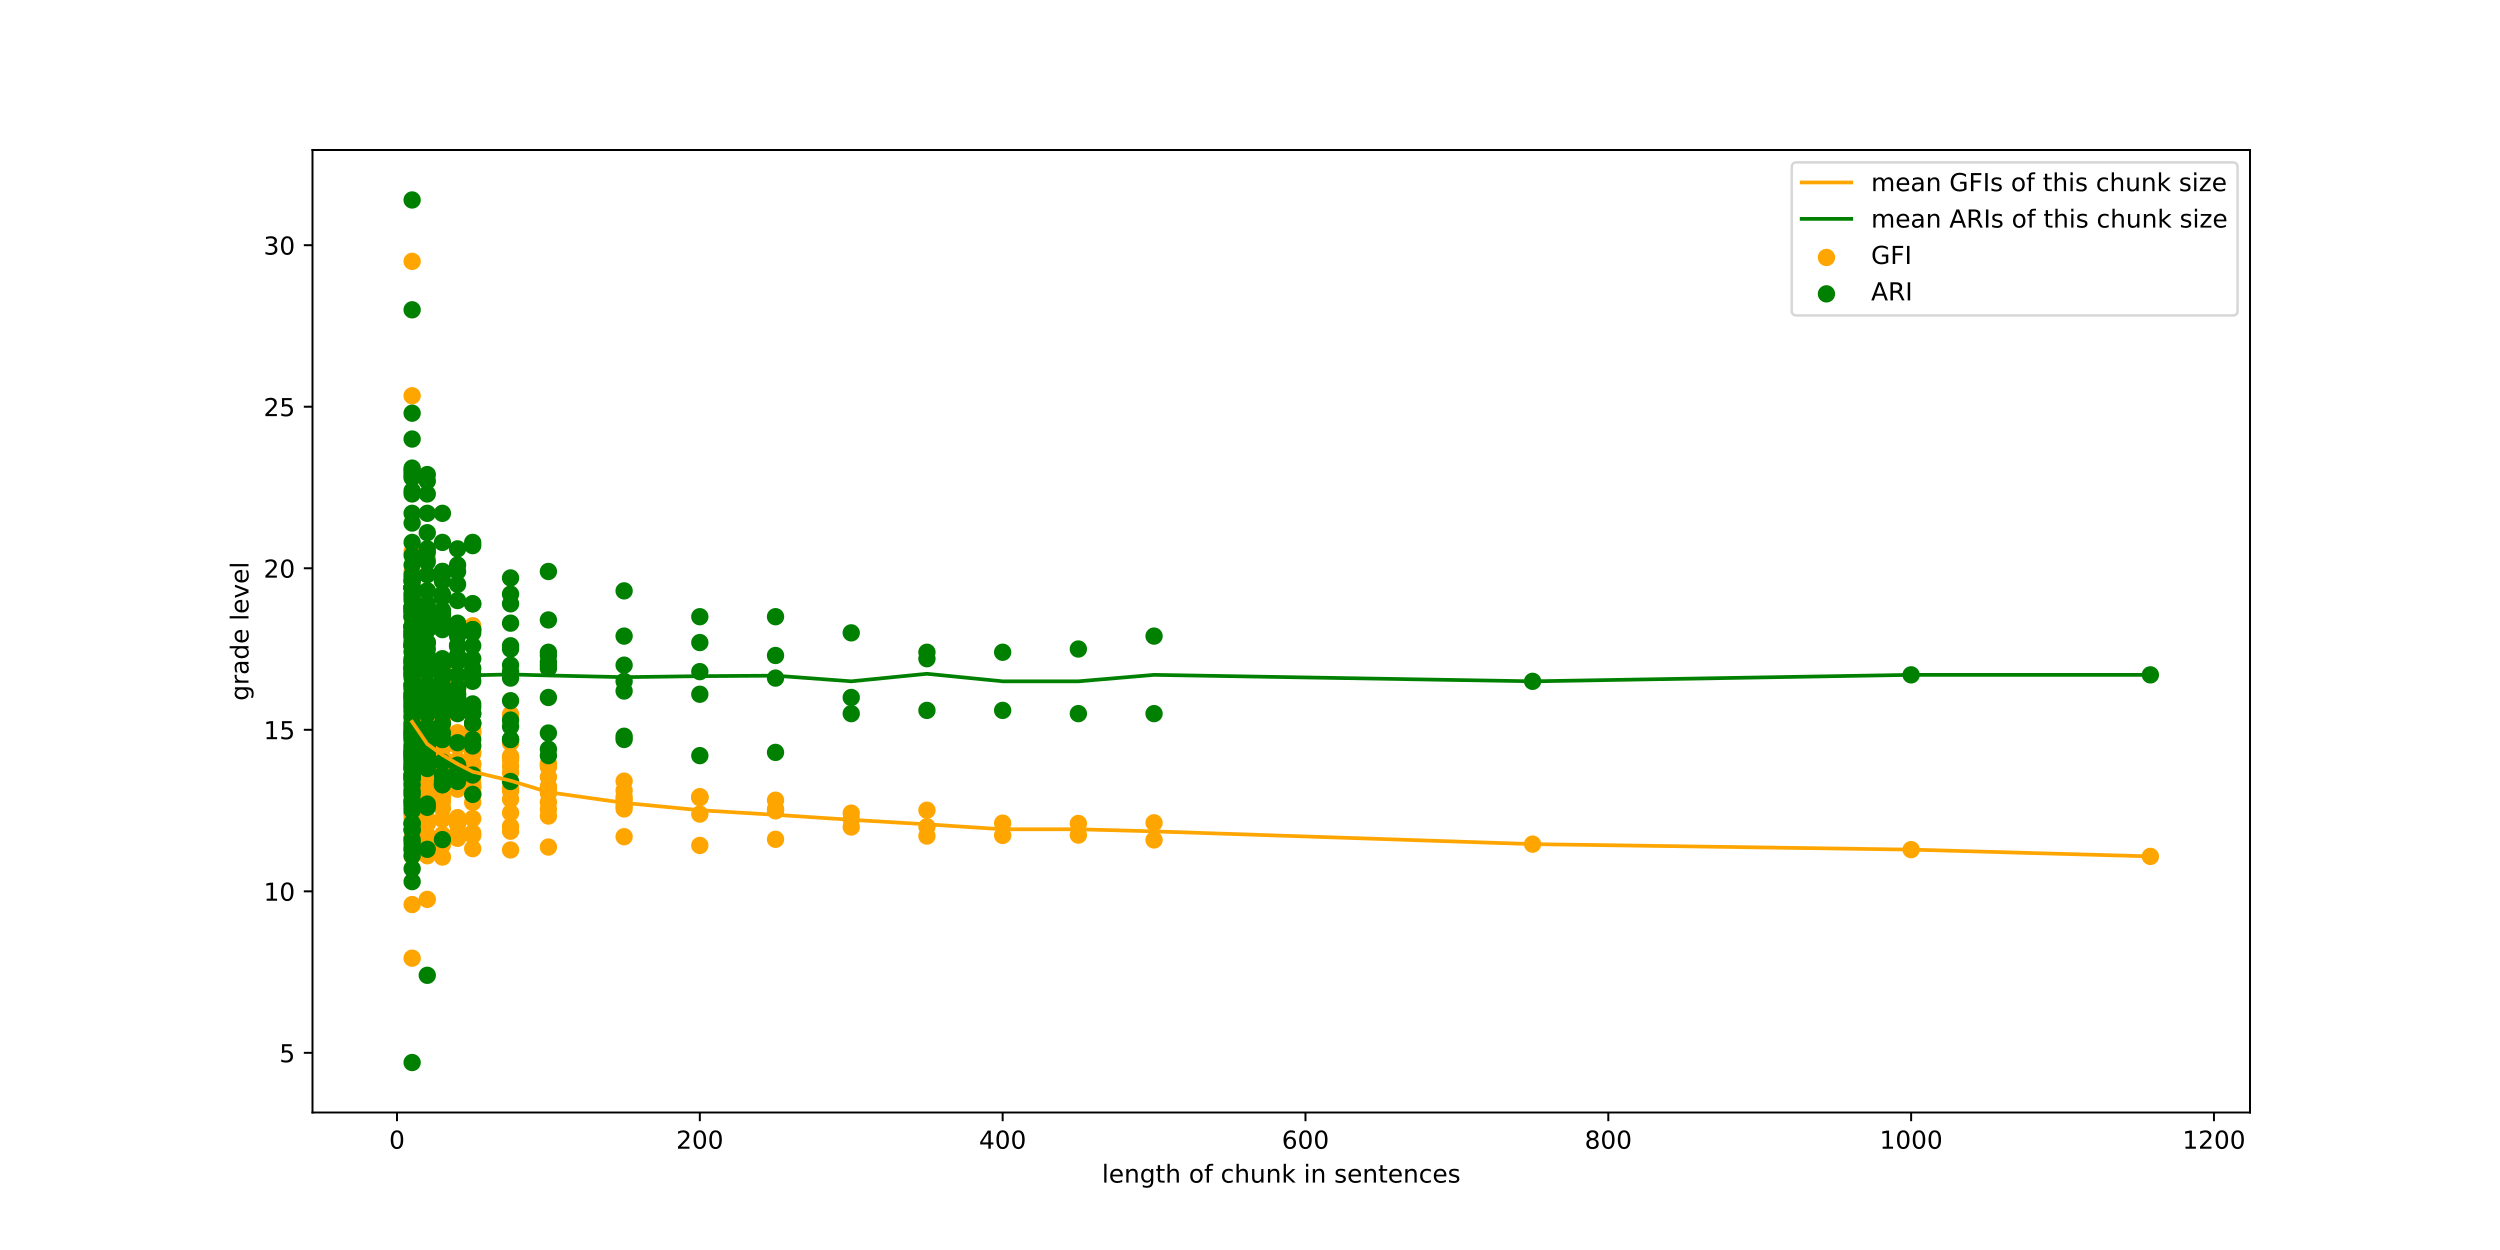 <?xml version="1.0" encoding="utf-8" standalone="no"?>
<!DOCTYPE svg PUBLIC "-//W3C//DTD SVG 1.1//EN"
  "http://www.w3.org/Graphics/SVG/1.1/DTD/svg11.dtd">
<!-- Created with matplotlib (http://matplotlib.org/) -->
<svg height="504pt" version="1.1" viewBox="0 0 1008 504" width="1008pt" xmlns="http://www.w3.org/2000/svg" xmlns:xlink="http://www.w3.org/1999/xlink">
 <defs>
  <style type="text/css">
*{stroke-linecap:butt;stroke-linejoin:round;}
  </style>
 </defs>
 <g id="figure_1">
  <g id="patch_1">
   <path d="M 0 504 
L 1008 504 
L 1008 0 
L 0 0 
z
" style="fill:#ffffff;"/>
  </g>
  <g id="axes_1">
   <g id="patch_2">
    <path d="M 126 448.56 
L 907.2 448.56 
L 907.2 60.48 
L 126 60.48 
z
" style="fill:#ffffff;"/>
   </g>
   <g id="PathCollection_1">
    <defs>
     <path d="M 0 3 
C 0.796 3 1.559 2.684 2.121 2.121 
C 2.684 1.559 3 0.796 3 0 
C 3 -0.796 2.684 -1.559 2.121 -2.121 
C 1.559 -2.684 0.796 -3 0 -3 
C -0.796 -3 -1.559 -2.684 -2.121 -2.121 
C -2.684 -1.559 -3 -0.796 -3 0 
C -3 0.796 -2.684 1.559 -2.121 2.121 
C -1.559 2.684 -0.796 3 0 3 
z
" id="m1756e944d5" style="stroke:#ffa500;"/>
    </defs>
    <g clip-path="url(#pdc3f586209)">
     <use style="fill:#ffa500;stroke:#ffa500;" x="867.028" xlink:href="#m1756e944d5" y="345.307"/>
     <use style="fill:#ffa500;stroke:#ffa500;" x="770.569" xlink:href="#m1756e944d5" y="342.572"/>
     <use style="fill:#ffa500;stroke:#ffa500;" x="617.943" xlink:href="#m1756e944d5" y="340.358"/>
     <use style="fill:#ffa500;stroke:#ffa500;" x="465.318" xlink:href="#m1756e944d5" y="338.664"/>
     <use style="fill:#ffa500;stroke:#ffa500;" x="465.318" xlink:href="#m1756e944d5" y="331.761"/>
     <use style="fill:#ffa500;stroke:#ffa500;" x="434.793" xlink:href="#m1756e944d5" y="336.71"/>
     <use style="fill:#ffa500;stroke:#ffa500;" x="434.793" xlink:href="#m1756e944d5" y="332.021"/>
     <use style="fill:#ffa500;stroke:#ffa500;" x="404.268" xlink:href="#m1756e944d5" y="336.841"/>
     <use style="fill:#ffa500;stroke:#ffa500;" x="404.268" xlink:href="#m1756e944d5" y="331.891"/>
     <use style="fill:#ffa500;stroke:#ffa500;" x="373.743" xlink:href="#m1756e944d5" y="337.101"/>
     <use style="fill:#ffa500;stroke:#ffa500;" x="373.743" xlink:href="#m1756e944d5" y="326.681"/>
     <use style="fill:#ffa500;stroke:#ffa500;" x="373.743" xlink:href="#m1756e944d5" y="333.324"/>
     <use style="fill:#ffa500;stroke:#ffa500;" x="343.218" xlink:href="#m1756e944d5" y="333.454"/>
     <use style="fill:#ffa500;stroke:#ffa500;" x="343.218" xlink:href="#m1756e944d5" y="330.328"/>
     <use style="fill:#ffa500;stroke:#ffa500;" x="343.218" xlink:href="#m1756e944d5" y="327.853"/>
     <use style="fill:#ffa500;stroke:#ffa500;" x="312.692" xlink:href="#m1756e944d5" y="326.16"/>
     <use style="fill:#ffa500;stroke:#ffa500;" x="312.692" xlink:href="#m1756e944d5" y="338.404"/>
     <use style="fill:#ffa500;stroke:#ffa500;" x="312.692" xlink:href="#m1756e944d5" y="322.643"/>
     <use style="fill:#ffa500;stroke:#ffa500;" x="312.692" xlink:href="#m1756e944d5" y="326.941"/>
     <use style="fill:#ffa500;stroke:#ffa500;" x="282.167" xlink:href="#m1756e944d5" y="321.21"/>
     <use style="fill:#ffa500;stroke:#ffa500;" x="282.167" xlink:href="#m1756e944d5" y="340.879"/>
     <use style="fill:#ffa500;stroke:#ffa500;" x="282.167" xlink:href="#m1756e944d5" y="321.471"/>
     <use style="fill:#ffa500;stroke:#ffa500;" x="282.167" xlink:href="#m1756e944d5" y="328.244"/>
     <use style="fill:#ffa500;stroke:#ffa500;" x="282.167" xlink:href="#m1756e944d5" y="321.601"/>
     <use style="fill:#ffa500;stroke:#ffa500;" x="251.642" xlink:href="#m1756e944d5" y="314.958"/>
     <use style="fill:#ffa500;stroke:#ffa500;" x="251.642" xlink:href="#m1756e944d5" y="337.362"/>
     <use style="fill:#ffa500;stroke:#ffa500;" x="251.642" xlink:href="#m1756e944d5" y="326.16"/>
     <use style="fill:#ffa500;stroke:#ffa500;" x="251.642" xlink:href="#m1756e944d5" y="321.34"/>
     <use style="fill:#ffa500;stroke:#ffa500;" x="251.642" xlink:href="#m1756e944d5" y="322.643"/>
     <use style="fill:#ffa500;stroke:#ffa500;" x="251.642" xlink:href="#m1756e944d5" y="318.735"/>
     <use style="fill:#ffa500;stroke:#ffa500;" x="251.642" xlink:href="#m1756e944d5" y="324.857"/>
     <use style="fill:#ffa500;stroke:#ffa500;" x="221.117" xlink:href="#m1756e944d5" y="309.227"/>
     <use style="fill:#ffa500;stroke:#ffa500;" x="221.117" xlink:href="#m1756e944d5" y="319.777"/>
     <use style="fill:#ffa500;stroke:#ffa500;" x="221.117" xlink:href="#m1756e944d5" y="341.53"/>
     <use style="fill:#ffa500;stroke:#ffa500;" x="221.117" xlink:href="#m1756e944d5" y="329.025"/>
     <use style="fill:#ffa500;stroke:#ffa500;" x="221.117" xlink:href="#m1756e944d5" y="317.824"/>
     <use style="fill:#ffa500;stroke:#ffa500;" x="221.117" xlink:href="#m1756e944d5" y="307.924"/>
     <use style="fill:#ffa500;stroke:#ffa500;" x="221.117" xlink:href="#m1756e944d5" y="313.265"/>
     <use style="fill:#ffa500;stroke:#ffa500;" x="221.117" xlink:href="#m1756e944d5" y="326.29"/>
     <use style="fill:#ffa500;stroke:#ffa500;" x="221.117" xlink:href="#m1756e944d5" y="308.315"/>
     <use style="fill:#ffa500;stroke:#ffa500;" x="221.117" xlink:href="#m1756e944d5" y="317.042"/>
     <use style="fill:#ffa500;stroke:#ffa500;" x="221.117" xlink:href="#m1756e944d5" y="323.425"/>
     <use style="fill:#ffa500;stroke:#ffa500;" x="205.855" xlink:href="#m1756e944d5" y="306.361"/>
     <use style="fill:#ffa500;stroke:#ffa500;" x="205.855" xlink:href="#m1756e944d5" y="305.449"/>
     <use style="fill:#ffa500;stroke:#ffa500;" x="205.855" xlink:href="#m1756e944d5" y="318.866"/>
     <use style="fill:#ffa500;stroke:#ffa500;" x="205.855" xlink:href="#m1756e944d5" y="342.702"/>
     <use style="fill:#ffa500;stroke:#ffa500;" x="205.855" xlink:href="#m1756e944d5" y="327.723"/>
     <use style="fill:#ffa500;stroke:#ffa500;" x="205.855" xlink:href="#m1756e944d5" y="311.571"/>
     <use style="fill:#ffa500;stroke:#ffa500;" x="205.855" xlink:href="#m1756e944d5" y="322.252"/>
     <use style="fill:#ffa500;stroke:#ffa500;" x="205.855" xlink:href="#m1756e944d5" y="299.067"/>
     <use style="fill:#ffa500;stroke:#ffa500;" x="205.855" xlink:href="#m1756e944d5" y="308.966"/>
     <use style="fill:#ffa500;stroke:#ffa500;" x="205.855" xlink:href="#m1756e944d5" y="317.824"/>
     <use style="fill:#ffa500;stroke:#ffa500;" x="205.855" xlink:href="#m1756e944d5" y="333.194"/>
     <use style="fill:#ffa500;stroke:#ffa500;" x="205.855" xlink:href="#m1756e944d5" y="287.995"/>
     <use style="fill:#ffa500;stroke:#ffa500;" x="205.855" xlink:href="#m1756e944d5" y="299.588"/>
     <use style="fill:#ffa500;stroke:#ffa500;" x="205.855" xlink:href="#m1756e944d5" y="335.147"/>
     <use style="fill:#ffa500;stroke:#ffa500;" x="205.855" xlink:href="#m1756e944d5" y="304.928"/>
     <use style="fill:#ffa500;stroke:#ffa500;" x="190.592" xlink:href="#m1756e944d5" y="295.29"/>
     <use style="fill:#ffa500;stroke:#ffa500;" x="190.592" xlink:href="#m1756e944d5" y="303.105"/>
     <use style="fill:#ffa500;stroke:#ffa500;" x="190.592" xlink:href="#m1756e944d5" y="307.924"/>
     <use style="fill:#ffa500;stroke:#ffa500;" x="190.592" xlink:href="#m1756e944d5" y="316"/>
     <use style="fill:#ffa500;stroke:#ffa500;" x="190.592" xlink:href="#m1756e944d5" y="323.555"/>
     <use style="fill:#ffa500;stroke:#ffa500;" x="190.592" xlink:href="#m1756e944d5" y="342.181"/>
     <use style="fill:#ffa500;stroke:#ffa500;" x="190.592" xlink:href="#m1756e944d5" y="336.841"/>
     <use style="fill:#ffa500;stroke:#ffa500;" x="190.592" xlink:href="#m1756e944d5" y="313.525"/>
     <use style="fill:#ffa500;stroke:#ffa500;" x="190.592" xlink:href="#m1756e944d5" y="300.5"/>
     <use style="fill:#ffa500;stroke:#ffa500;" x="190.592" xlink:href="#m1756e944d5" y="319.126"/>
     <use style="fill:#ffa500;stroke:#ffa500;" x="190.592" xlink:href="#m1756e944d5" y="294.248"/>
     <use style="fill:#ffa500;stroke:#ffa500;" x="190.592" xlink:href="#m1756e944d5" y="303.886"/>
     <use style="fill:#ffa500;stroke:#ffa500;" x="190.592" xlink:href="#m1756e944d5" y="295.55"/>
     <use style="fill:#ffa500;stroke:#ffa500;" x="190.592" xlink:href="#m1756e944d5" y="317.433"/>
     <use style="fill:#ffa500;stroke:#ffa500;" x="190.592" xlink:href="#m1756e944d5" y="317.172"/>
     <use style="fill:#ffa500;stroke:#ffa500;" x="190.592" xlink:href="#m1756e944d5" y="320.298"/>
     <use style="fill:#ffa500;stroke:#ffa500;" x="190.592" xlink:href="#m1756e944d5" y="335.799"/>
     <use style="fill:#ffa500;stroke:#ffa500;" x="190.592" xlink:href="#m1756e944d5" y="252.306"/>
     <use style="fill:#ffa500;stroke:#ffa500;" x="190.592" xlink:href="#m1756e944d5" y="291.903"/>
     <use style="fill:#ffa500;stroke:#ffa500;" x="190.592" xlink:href="#m1756e944d5" y="330.068"/>
     <use style="fill:#ffa500;stroke:#ffa500;" x="190.592" xlink:href="#m1756e944d5" y="320.168"/>
     <use style="fill:#ffa500;stroke:#ffa500;" x="190.592" xlink:href="#m1756e944d5" y="308.315"/>
     <use style="fill:#ffa500;stroke:#ffa500;" x="190.592" xlink:href="#m1756e944d5" y="311.311"/>
     <use style="fill:#ffa500;stroke:#ffa500;" x="184.487" xlink:href="#m1756e944d5" y="297.374"/>
     <use style="fill:#ffa500;stroke:#ffa500;" x="184.487" xlink:href="#m1756e944d5" y="298.285"/>
     <use style="fill:#ffa500;stroke:#ffa500;" x="184.487" xlink:href="#m1756e944d5" y="296.853"/>
     <use style="fill:#ffa500;stroke:#ffa500;" x="184.487" xlink:href="#m1756e944d5" y="309.618"/>
     <use style="fill:#ffa500;stroke:#ffa500;" x="184.487" xlink:href="#m1756e944d5" y="312.353"/>
     <use style="fill:#ffa500;stroke:#ffa500;" x="184.487" xlink:href="#m1756e944d5" y="318.214"/>
     <use style="fill:#ffa500;stroke:#ffa500;" x="184.487" xlink:href="#m1756e944d5" y="329.677"/>
     <use style="fill:#ffa500;stroke:#ffa500;" x="184.487" xlink:href="#m1756e944d5" y="332.412"/>
     <use style="fill:#ffa500;stroke:#ffa500;" x="184.487" xlink:href="#m1756e944d5" y="336.189"/>
     <use style="fill:#ffa500;stroke:#ffa500;" x="184.487" xlink:href="#m1756e944d5" y="313.265"/>
     <use style="fill:#ffa500;stroke:#ffa500;" x="184.487" xlink:href="#m1756e944d5" y="300.76"/>
     <use style="fill:#ffa500;stroke:#ffa500;" x="184.487" xlink:href="#m1756e944d5" y="312.874"/>
     <use style="fill:#ffa500;stroke:#ffa500;" x="184.487" xlink:href="#m1756e944d5" y="311.832"/>
     <use style="fill:#ffa500;stroke:#ffa500;" x="184.487" xlink:href="#m1756e944d5" y="275.361"/>
     <use style="fill:#ffa500;stroke:#ffa500;" x="184.487" xlink:href="#m1756e944d5" y="313.916"/>
     <use style="fill:#ffa500;stroke:#ffa500;" x="184.487" xlink:href="#m1756e944d5" y="295.42"/>
     <use style="fill:#ffa500;stroke:#ffa500;" x="184.487" xlink:href="#m1756e944d5" y="310.399"/>
     <use style="fill:#ffa500;stroke:#ffa500;" x="184.487" xlink:href="#m1756e944d5" y="315.74"/>
     <use style="fill:#ffa500;stroke:#ffa500;" x="184.487" xlink:href="#m1756e944d5" y="306.491"/>
     <use style="fill:#ffa500;stroke:#ffa500;" x="184.487" xlink:href="#m1756e944d5" y="315.87"/>
     <use style="fill:#ffa500;stroke:#ffa500;" x="184.487" xlink:href="#m1756e944d5" y="338.013"/>
     <use style="fill:#ffa500;stroke:#ffa500;" x="184.487" xlink:href="#m1756e944d5" y="266.113"/>
     <use style="fill:#ffa500;stroke:#ffa500;" x="184.487" xlink:href="#m1756e944d5" y="287.474"/>
     <use style="fill:#ffa500;stroke:#ffa500;" x="184.487" xlink:href="#m1756e944d5" y="278.357"/>
     <use style="fill:#ffa500;stroke:#ffa500;" x="184.487" xlink:href="#m1756e944d5" y="331.24"/>
     <use style="fill:#ffa500;stroke:#ffa500;" x="184.487" xlink:href="#m1756e944d5" y="330.458"/>
     <use style="fill:#ffa500;stroke:#ffa500;" x="184.487" xlink:href="#m1756e944d5" y="313.004"/>
     <use style="fill:#ffa500;stroke:#ffa500;" x="184.487" xlink:href="#m1756e944d5" y="277.184"/>
     <use style="fill:#ffa500;stroke:#ffa500;" x="178.382" xlink:href="#m1756e944d5" y="284.088"/>
     <use style="fill:#ffa500;stroke:#ffa500;" x="178.382" xlink:href="#m1756e944d5" y="321.08"/>
     <use style="fill:#ffa500;stroke:#ffa500;" x="178.382" xlink:href="#m1756e944d5" y="268.457"/>
     <use style="fill:#ffa500;stroke:#ffa500;" x="178.382" xlink:href="#m1756e944d5" y="305.58"/>
     <use style="fill:#ffa500;stroke:#ffa500;" x="178.382" xlink:href="#m1756e944d5" y="305.58"/>
     <use style="fill:#ffa500;stroke:#ffa500;" x="178.382" xlink:href="#m1756e944d5" y="305.059"/>
     <use style="fill:#ffa500;stroke:#ffa500;" x="178.382" xlink:href="#m1756e944d5" y="323.164"/>
     <use style="fill:#ffa500;stroke:#ffa500;" x="178.382" xlink:href="#m1756e944d5" y="308.315"/>
     <use style="fill:#ffa500;stroke:#ffa500;" x="178.382" xlink:href="#m1756e944d5" y="320.429"/>
     <use style="fill:#ffa500;stroke:#ffa500;" x="178.382" xlink:href="#m1756e944d5" y="345.568"/>
     <use style="fill:#ffa500;stroke:#ffa500;" x="178.382" xlink:href="#m1756e944d5" y="319.256"/>
     <use style="fill:#ffa500;stroke:#ffa500;" x="178.382" xlink:href="#m1756e944d5" y="340.618"/>
     <use style="fill:#ffa500;stroke:#ffa500;" x="178.382" xlink:href="#m1756e944d5" y="301.672"/>
     <use style="fill:#ffa500;stroke:#ffa500;" x="178.382" xlink:href="#m1756e944d5" y="307.924"/>
     <use style="fill:#ffa500;stroke:#ffa500;" x="178.382" xlink:href="#m1756e944d5" y="292.554"/>
     <use style="fill:#ffa500;stroke:#ffa500;" x="178.382" xlink:href="#m1756e944d5" y="310.269"/>
     <use style="fill:#ffa500;stroke:#ffa500;" x="178.382" xlink:href="#m1756e944d5" y="314.046"/>
     <use style="fill:#ffa500;stroke:#ffa500;" x="178.382" xlink:href="#m1756e944d5" y="299.979"/>
     <use style="fill:#ffa500;stroke:#ffa500;" x="178.382" xlink:href="#m1756e944d5" y="267.806"/>
     <use style="fill:#ffa500;stroke:#ffa500;" x="178.382" xlink:href="#m1756e944d5" y="297.374"/>
     <use style="fill:#ffa500;stroke:#ffa500;" x="178.382" xlink:href="#m1756e944d5" y="301.802"/>
     <use style="fill:#ffa500;stroke:#ffa500;" x="178.382" xlink:href="#m1756e944d5" y="290.21"/>
     <use style="fill:#ffa500;stroke:#ffa500;" x="178.382" xlink:href="#m1756e944d5" y="310.269"/>
     <use style="fill:#ffa500;stroke:#ffa500;" x="178.382" xlink:href="#m1756e944d5" y="311.05"/>
     <use style="fill:#ffa500;stroke:#ffa500;" x="178.382" xlink:href="#m1756e944d5" y="298.546"/>
     <use style="fill:#ffa500;stroke:#ffa500;" x="178.382" xlink:href="#m1756e944d5" y="308.185"/>
     <use style="fill:#ffa500;stroke:#ffa500;" x="178.382" xlink:href="#m1756e944d5" y="336.58"/>
     <use style="fill:#ffa500;stroke:#ffa500;" x="178.382" xlink:href="#m1756e944d5" y="325.899"/>
     <use style="fill:#ffa500;stroke:#ffa500;" x="178.382" xlink:href="#m1756e944d5" y="249.57"/>
     <use style="fill:#ffa500;stroke:#ffa500;" x="178.382" xlink:href="#m1756e944d5" y="271.453"/>
     <use style="fill:#ffa500;stroke:#ffa500;" x="178.382" xlink:href="#m1756e944d5" y="299.197"/>
     <use style="fill:#ffa500;stroke:#ffa500;" x="178.382" xlink:href="#m1756e944d5" y="268.718"/>
     <use style="fill:#ffa500;stroke:#ffa500;" x="178.382" xlink:href="#m1756e944d5" y="313.265"/>
     <use style="fill:#ffa500;stroke:#ffa500;" x="178.382" xlink:href="#m1756e944d5" y="319.387"/>
     <use style="fill:#ffa500;stroke:#ffa500;" x="178.382" xlink:href="#m1756e944d5" y="321.21"/>
     <use style="fill:#ffa500;stroke:#ffa500;" x="178.382" xlink:href="#m1756e944d5" y="321.471"/>
     <use style="fill:#ffa500;stroke:#ffa500;" x="178.382" xlink:href="#m1756e944d5" y="251.915"/>
     <use style="fill:#ffa500;stroke:#ffa500;" x="178.382" xlink:href="#m1756e944d5" y="330.328"/>
     <use style="fill:#ffa500;stroke:#ffa500;" x="172.277" xlink:href="#m1756e944d5" y="288.256"/>
     <use style="fill:#ffa500;stroke:#ffa500;" x="172.277" xlink:href="#m1756e944d5" y="290.079"/>
     <use style="fill:#ffa500;stroke:#ffa500;" x="172.277" xlink:href="#m1756e944d5" y="312.744"/>
     <use style="fill:#ffa500;stroke:#ffa500;" x="172.277" xlink:href="#m1756e944d5" y="266.894"/>
     <use style="fill:#ffa500;stroke:#ffa500;" x="172.277" xlink:href="#m1756e944d5" y="285.521"/>
     <use style="fill:#ffa500;stroke:#ffa500;" x="172.277" xlink:href="#m1756e944d5" y="299.197"/>
     <use style="fill:#ffa500;stroke:#ffa500;" x="172.277" xlink:href="#m1756e944d5" y="312.874"/>
     <use style="fill:#ffa500;stroke:#ffa500;" x="172.277" xlink:href="#m1756e944d5" y="297.374"/>
     <use style="fill:#ffa500;stroke:#ffa500;" x="172.277" xlink:href="#m1756e944d5" y="292.945"/>
     <use style="fill:#ffa500;stroke:#ffa500;" x="172.277" xlink:href="#m1756e944d5" y="319.517"/>
     <use style="fill:#ffa500;stroke:#ffa500;" x="172.277" xlink:href="#m1756e944d5" y="310.008"/>
     <use style="fill:#ffa500;stroke:#ffa500;" x="172.277" xlink:href="#m1756e944d5" y="313.655"/>
     <use style="fill:#ffa500;stroke:#ffa500;" x="172.277" xlink:href="#m1756e944d5" y="308.836"/>
     <use style="fill:#ffa500;stroke:#ffa500;" x="172.277" xlink:href="#m1756e944d5" y="332.152"/>
     <use style="fill:#ffa500;stroke:#ffa500;" x="172.277" xlink:href="#m1756e944d5" y="336.71"/>
     <use style="fill:#ffa500;stroke:#ffa500;" x="172.277" xlink:href="#m1756e944d5" y="308.055"/>
     <use style="fill:#ffa500;stroke:#ffa500;" x="172.277" xlink:href="#m1756e944d5" y="330.328"/>
     <use style="fill:#ffa500;stroke:#ffa500;" x="172.277" xlink:href="#m1756e944d5" y="331.631"/>
     <use style="fill:#ffa500;stroke:#ffa500;" x="172.277" xlink:href="#m1756e944d5" y="298.285"/>
     <use style="fill:#ffa500;stroke:#ffa500;" x="172.277" xlink:href="#m1756e944d5" y="313.004"/>
     <use style="fill:#ffa500;stroke:#ffa500;" x="172.277" xlink:href="#m1756e944d5" y="294.899"/>
     <use style="fill:#ffa500;stroke:#ffa500;" x="172.277" xlink:href="#m1756e944d5" y="295.42"/>
     <use style="fill:#ffa500;stroke:#ffa500;" x="172.277" xlink:href="#m1756e944d5" y="362.631"/>
     <use style="fill:#ffa500;stroke:#ffa500;" x="172.277" xlink:href="#m1756e944d5" y="298.676"/>
     <use style="fill:#ffa500;stroke:#ffa500;" x="172.277" xlink:href="#m1756e944d5" y="312.613"/>
     <use style="fill:#ffa500;stroke:#ffa500;" x="172.277" xlink:href="#m1756e944d5" y="297.243"/>
     <use style="fill:#ffa500;stroke:#ffa500;" x="172.277" xlink:href="#m1756e944d5" y="293.987"/>
     <use style="fill:#ffa500;stroke:#ffa500;" x="172.277" xlink:href="#m1756e944d5" y="224.952"/>
     <use style="fill:#ffa500;stroke:#ffa500;" x="172.277" xlink:href="#m1756e944d5" y="308.706"/>
     <use style="fill:#ffa500;stroke:#ffa500;" x="172.277" xlink:href="#m1756e944d5" y="296.462"/>
     <use style="fill:#ffa500;stroke:#ffa500;" x="172.277" xlink:href="#m1756e944d5" y="295.55"/>
     <use style="fill:#ffa500;stroke:#ffa500;" x="172.277" xlink:href="#m1756e944d5" y="270.411"/>
     <use style="fill:#ffa500;stroke:#ffa500;" x="172.277" xlink:href="#m1756e944d5" y="291.773"/>
     <use style="fill:#ffa500;stroke:#ffa500;" x="172.277" xlink:href="#m1756e944d5" y="298.676"/>
     <use style="fill:#ffa500;stroke:#ffa500;" x="172.277" xlink:href="#m1756e944d5" y="288.386"/>
     <use style="fill:#ffa500;stroke:#ffa500;" x="172.277" xlink:href="#m1756e944d5" y="317.433"/>
     <use style="fill:#ffa500;stroke:#ffa500;" x="172.277" xlink:href="#m1756e944d5" y="281.092"/>
     <use style="fill:#ffa500;stroke:#ffa500;" x="172.277" xlink:href="#m1756e944d5" y="311.702"/>
     <use style="fill:#ffa500;stroke:#ffa500;" x="172.277" xlink:href="#m1756e944d5" y="296.071"/>
     <use style="fill:#ffa500;stroke:#ffa500;" x="172.277" xlink:href="#m1756e944d5" y="320.559"/>
     <use style="fill:#ffa500;stroke:#ffa500;" x="172.277" xlink:href="#m1756e944d5" y="339.967"/>
     <use style="fill:#ffa500;stroke:#ffa500;" x="172.277" xlink:href="#m1756e944d5" y="322.513"/>
     <use style="fill:#ffa500;stroke:#ffa500;" x="172.277" xlink:href="#m1756e944d5" y="241.625"/>
     <use style="fill:#ffa500;stroke:#ffa500;" x="172.277" xlink:href="#m1756e944d5" y="278.617"/>
     <use style="fill:#ffa500;stroke:#ffa500;" x="172.277" xlink:href="#m1756e944d5" y="238.238"/>
     <use style="fill:#ffa500;stroke:#ffa500;" x="172.277" xlink:href="#m1756e944d5" y="303.886"/>
     <use style="fill:#ffa500;stroke:#ffa500;" x="172.277" xlink:href="#m1756e944d5" y="240.322"/>
     <use style="fill:#ffa500;stroke:#ffa500;" x="172.277" xlink:href="#m1756e944d5" y="299.458"/>
     <use style="fill:#ffa500;stroke:#ffa500;" x="172.277" xlink:href="#m1756e944d5" y="292.815"/>
     <use style="fill:#ffa500;stroke:#ffa500;" x="172.277" xlink:href="#m1756e944d5" y="337.622"/>
     <use style="fill:#ffa500;stroke:#ffa500;" x="172.277" xlink:href="#m1756e944d5" y="291.512"/>
     <use style="fill:#ffa500;stroke:#ffa500;" x="172.277" xlink:href="#m1756e944d5" y="345.047"/>
     <use style="fill:#ffa500;stroke:#ffa500;" x="172.277" xlink:href="#m1756e944d5" y="284.348"/>
     <use style="fill:#ffa500;stroke:#ffa500;" x="172.277" xlink:href="#m1756e944d5" y="315.87"/>
     <use style="fill:#ffa500;stroke:#ffa500;" x="172.277" xlink:href="#m1756e944d5" y="274.058"/>
     <use style="fill:#ffa500;stroke:#ffa500;" x="172.277" xlink:href="#m1756e944d5" y="272.886"/>
     <use style="fill:#ffa500;stroke:#ffa500;" x="172.277" xlink:href="#m1756e944d5" y="315.479"/>
     <use style="fill:#ffa500;stroke:#ffa500;" x="166.172" xlink:href="#m1756e944d5" y="284.739"/>
     <use style="fill:#ffa500;stroke:#ffa500;" x="166.172" xlink:href="#m1756e944d5" y="262.335"/>
     <use style="fill:#ffa500;stroke:#ffa500;" x="166.172" xlink:href="#m1756e944d5" y="256.734"/>
     <use style="fill:#ffa500;stroke:#ffa500;" x="166.172" xlink:href="#m1756e944d5" y="301.672"/>
     <use style="fill:#ffa500;stroke:#ffa500;" x="166.172" xlink:href="#m1756e944d5" y="259.73"/>
     <use style="fill:#ffa500;stroke:#ffa500;" x="166.172" xlink:href="#m1756e944d5" y="342.311"/>
     <use style="fill:#ffa500;stroke:#ffa500;" x="166.172" xlink:href="#m1756e944d5" y="271.193"/>
     <use style="fill:#ffa500;stroke:#ffa500;" x="166.172" xlink:href="#m1756e944d5" y="246.965"/>
     <use style="fill:#ffa500;stroke:#ffa500;" x="166.172" xlink:href="#m1756e944d5" y="257.776"/>
     <use style="fill:#ffa500;stroke:#ffa500;" x="166.172" xlink:href="#m1756e944d5" y="300.37"/>
     <use style="fill:#ffa500;stroke:#ffa500;" x="166.172" xlink:href="#m1756e944d5" y="287.084"/>
     <use style="fill:#ffa500;stroke:#ffa500;" x="166.172" xlink:href="#m1756e944d5" y="302.714"/>
     <use style="fill:#ffa500;stroke:#ffa500;" x="166.172" xlink:href="#m1756e944d5" y="298.416"/>
     <use style="fill:#ffa500;stroke:#ffa500;" x="166.172" xlink:href="#m1756e944d5" y="315.349"/>
     <use style="fill:#ffa500;stroke:#ffa500;" x="166.172" xlink:href="#m1756e944d5" y="281.222"/>
     <use style="fill:#ffa500;stroke:#ffa500;" x="166.172" xlink:href="#m1756e944d5" y="310.008"/>
     <use style="fill:#ffa500;stroke:#ffa500;" x="166.172" xlink:href="#m1756e944d5" y="287.214"/>
     <use style="fill:#ffa500;stroke:#ffa500;" x="166.172" xlink:href="#m1756e944d5" y="287.605"/>
     <use style="fill:#ffa500;stroke:#ffa500;" x="166.172" xlink:href="#m1756e944d5" y="318.735"/>
     <use style="fill:#ffa500;stroke:#ffa500;" x="166.172" xlink:href="#m1756e944d5" y="305.319"/>
     <use style="fill:#ffa500;stroke:#ffa500;" x="166.172" xlink:href="#m1756e944d5" y="315.349"/>
     <use style="fill:#ffa500;stroke:#ffa500;" x="166.172" xlink:href="#m1756e944d5" y="288.516"/>
     <use style="fill:#ffa500;stroke:#ffa500;" x="166.172" xlink:href="#m1756e944d5" y="328.114"/>
     <use style="fill:#ffa500;stroke:#ffa500;" x="166.172" xlink:href="#m1756e944d5" y="287.735"/>
     <use style="fill:#ffa500;stroke:#ffa500;" x="166.172" xlink:href="#m1756e944d5" y="315.74"/>
     <use style="fill:#ffa500;stroke:#ffa500;" x="166.172" xlink:href="#m1756e944d5" y="294.248"/>
     <use style="fill:#ffa500;stroke:#ffa500;" x="166.172" xlink:href="#m1756e944d5" y="308.445"/>
     <use style="fill:#ffa500;stroke:#ffa500;" x="166.172" xlink:href="#m1756e944d5" y="343.353"/>
     <use style="fill:#ffa500;stroke:#ffa500;" x="166.172" xlink:href="#m1756e944d5" y="338.143"/>
     <use style="fill:#ffa500;stroke:#ffa500;" x="166.172" xlink:href="#m1756e944d5" y="317.693"/>
     <use style="fill:#ffa500;stroke:#ffa500;" x="166.172" xlink:href="#m1756e944d5" y="279.659"/>
     <use style="fill:#ffa500;stroke:#ffa500;" x="166.172" xlink:href="#m1756e944d5" y="313.916"/>
     <use style="fill:#ffa500;stroke:#ffa500;" x="166.172" xlink:href="#m1756e944d5" y="312.613"/>
     <use style="fill:#ffa500;stroke:#ffa500;" x="166.172" xlink:href="#m1756e944d5" y="338.013"/>
     <use style="fill:#ffa500;stroke:#ffa500;" x="166.172" xlink:href="#m1756e944d5" y="364.715"/>
     <use style="fill:#ffa500;stroke:#ffa500;" x="166.172" xlink:href="#m1756e944d5" y="299.718"/>
     <use style="fill:#ffa500;stroke:#ffa500;" x="166.172" xlink:href="#m1756e944d5" y="246.314"/>
     <use style="fill:#ffa500;stroke:#ffa500;" x="166.172" xlink:href="#m1756e944d5" y="332.542"/>
     <use style="fill:#ffa500;stroke:#ffa500;" x="166.172" xlink:href="#m1756e944d5" y="282.134"/>
     <use style="fill:#ffa500;stroke:#ffa500;" x="166.172" xlink:href="#m1756e944d5" y="329.937"/>
     <use style="fill:#ffa500;stroke:#ffa500;" x="166.172" xlink:href="#m1756e944d5" y="292.164"/>
     <use style="fill:#ffa500;stroke:#ffa500;" x="166.172" xlink:href="#m1756e944d5" y="288.777"/>
     <use style="fill:#ffa500;stroke:#ffa500;" x="166.172" xlink:href="#m1756e944d5" y="276.403"/>
     <use style="fill:#ffa500;stroke:#ffa500;" x="166.172" xlink:href="#m1756e944d5" y="290.991"/>
     <use style="fill:#ffa500;stroke:#ffa500;" x="166.172" xlink:href="#m1756e944d5" y="318.735"/>
     <use style="fill:#ffa500;stroke:#ffa500;" x="166.172" xlink:href="#m1756e944d5" y="386.337"/>
     <use style="fill:#ffa500;stroke:#ffa500;" x="166.172" xlink:href="#m1756e944d5" y="300.37"/>
     <use style="fill:#ffa500;stroke:#ffa500;" x="166.172" xlink:href="#m1756e944d5" y="283.436"/>
     <use style="fill:#ffa500;stroke:#ffa500;" x="166.172" xlink:href="#m1756e944d5" y="298.285"/>
     <use style="fill:#ffa500;stroke:#ffa500;" x="166.172" xlink:href="#m1756e944d5" y="324.076"/>
     <use style="fill:#ffa500;stroke:#ffa500;" x="166.172" xlink:href="#m1756e944d5" y="303.756"/>
     <use style="fill:#ffa500;stroke:#ffa500;" x="166.172" xlink:href="#m1756e944d5" y="284.088"/>
     <use style="fill:#ffa500;stroke:#ffa500;" x="166.172" xlink:href="#m1756e944d5" y="291.903"/>
     <use style="fill:#ffa500;stroke:#ffa500;" x="166.172" xlink:href="#m1756e944d5" y="284.739"/>
     <use style="fill:#ffa500;stroke:#ffa500;" x="166.172" xlink:href="#m1756e944d5" y="222.477"/>
     <use style="fill:#ffa500;stroke:#ffa500;" x="166.172" xlink:href="#m1756e944d5" y="239.15"/>
     <use style="fill:#ffa500;stroke:#ffa500;" x="166.172" xlink:href="#m1756e944d5" y="312.092"/>
     <use style="fill:#ffa500;stroke:#ffa500;" x="166.172" xlink:href="#m1756e944d5" y="277.705"/>
     <use style="fill:#ffa500;stroke:#ffa500;" x="166.172" xlink:href="#m1756e944d5" y="289.298"/>
     <use style="fill:#ffa500;stroke:#ffa500;" x="166.172" xlink:href="#m1756e944d5" y="284.739"/>
     <use style="fill:#ffa500;stroke:#ffa500;" x="166.172" xlink:href="#m1756e944d5" y="295.159"/>
     <use style="fill:#ffa500;stroke:#ffa500;" x="166.172" xlink:href="#m1756e944d5" y="271.453"/>
     <use style="fill:#ffa500;stroke:#ffa500;" x="166.172" xlink:href="#m1756e944d5" y="268.978"/>
     <use style="fill:#ffa500;stroke:#ffa500;" x="166.172" xlink:href="#m1756e944d5" y="254.911"/>
     <use style="fill:#ffa500;stroke:#ffa500;" x="166.172" xlink:href="#m1756e944d5" y="265.461"/>
     <use style="fill:#ffa500;stroke:#ffa500;" x="166.172" xlink:href="#m1756e944d5" y="294.638"/>
     <use style="fill:#ffa500;stroke:#ffa500;" x="166.172" xlink:href="#m1756e944d5" y="302.584"/>
     <use style="fill:#ffa500;stroke:#ffa500;" x="166.172" xlink:href="#m1756e944d5" y="270.802"/>
     <use style="fill:#ffa500;stroke:#ffa500;" x="166.172" xlink:href="#m1756e944d5" y="281.092"/>
     <use style="fill:#ffa500;stroke:#ffa500;" x="166.172" xlink:href="#m1756e944d5" y="257.386"/>
     <use style="fill:#ffa500;stroke:#ffa500;" x="166.172" xlink:href="#m1756e944d5" y="289.298"/>
     <use style="fill:#ffa500;stroke:#ffa500;" x="166.172" xlink:href="#m1756e944d5" y="321.08"/>
     <use style="fill:#ffa500;stroke:#ffa500;" x="166.172" xlink:href="#m1756e944d5" y="302.844"/>
     <use style="fill:#ffa500;stroke:#ffa500;" x="166.172" xlink:href="#m1756e944d5" y="230.553"/>
     <use style="fill:#ffa500;stroke:#ffa500;" x="166.172" xlink:href="#m1756e944d5" y="305.84"/>
     <use style="fill:#ffa500;stroke:#ffa500;" x="166.172" xlink:href="#m1756e944d5" y="308.055"/>
     <use style="fill:#ffa500;stroke:#ffa500;" x="166.172" xlink:href="#m1756e944d5" y="289.298"/>
     <use style="fill:#ffa500;stroke:#ffa500;" x="166.172" xlink:href="#m1756e944d5" y="278.226"/>
     <use style="fill:#ffa500;stroke:#ffa500;" x="166.172" xlink:href="#m1756e944d5" y="308.966"/>
     <use style="fill:#ffa500;stroke:#ffa500;" x="166.172" xlink:href="#m1756e944d5" y="306.361"/>
     <use style="fill:#ffa500;stroke:#ffa500;" x="166.172" xlink:href="#m1756e944d5" y="337.883"/>
     <use style="fill:#ffa500;stroke:#ffa500;" x="166.172" xlink:href="#m1756e944d5" y="314.437"/>
     <use style="fill:#ffa500;stroke:#ffa500;" x="166.172" xlink:href="#m1756e944d5" y="320.298"/>
     <use style="fill:#ffa500;stroke:#ffa500;" x="166.172" xlink:href="#m1756e944d5" y="308.966"/>
     <use style="fill:#ffa500;stroke:#ffa500;" x="166.172" xlink:href="#m1756e944d5" y="295.42"/>
     <use style="fill:#ffa500;stroke:#ffa500;" x="166.172" xlink:href="#m1756e944d5" y="159.565"/>
     <use style="fill:#ffa500;stroke:#ffa500;" x="166.172" xlink:href="#m1756e944d5" y="249.18"/>
     <use style="fill:#ffa500;stroke:#ffa500;" x="166.172" xlink:href="#m1756e944d5" y="295.42"/>
     <use style="fill:#ffa500;stroke:#ffa500;" x="166.172" xlink:href="#m1756e944d5" y="105.379"/>
     <use style="fill:#ffa500;stroke:#ffa500;" x="166.172" xlink:href="#m1756e944d5" y="317.563"/>
     <use style="fill:#ffa500;stroke:#ffa500;" x="166.172" xlink:href="#m1756e944d5" y="276.663"/>
     <use style="fill:#ffa500;stroke:#ffa500;" x="166.172" xlink:href="#m1756e944d5" y="305.319"/>
     <use style="fill:#ffa500;stroke:#ffa500;" x="166.172" xlink:href="#m1756e944d5" y="266.373"/>
     <use style="fill:#ffa500;stroke:#ffa500;" x="166.172" xlink:href="#m1756e944d5" y="189.523"/>
     <use style="fill:#ffa500;stroke:#ffa500;" x="166.172" xlink:href="#m1756e944d5" y="293.336"/>
     <use style="fill:#ffa500;stroke:#ffa500;" x="166.172" xlink:href="#m1756e944d5" y="278.357"/>
     <use style="fill:#ffa500;stroke:#ffa500;" x="166.172" xlink:href="#m1756e944d5" y="266.503"/>
     <use style="fill:#ffa500;stroke:#ffa500;" x="166.172" xlink:href="#m1756e944d5" y="282.655"/>
     <use style="fill:#ffa500;stroke:#ffa500;" x="166.172" xlink:href="#m1756e944d5" y="304.538"/>
     <use style="fill:#ffa500;stroke:#ffa500;" x="166.172" xlink:href="#m1756e944d5" y="345.177"/>
     <use style="fill:#ffa500;stroke:#ffa500;" x="166.172" xlink:href="#m1756e944d5" y="308.185"/>
     <use style="fill:#ffa500;stroke:#ffa500;" x="166.172" xlink:href="#m1756e944d5" y="253.608"/>
     <use style="fill:#ffa500;stroke:#ffa500;" x="166.172" xlink:href="#m1756e944d5" y="314.437"/>
     <use style="fill:#ffa500;stroke:#ffa500;" x="166.172" xlink:href="#m1756e944d5" y="341.53"/>
     <use style="fill:#ffa500;stroke:#ffa500;" x="166.172" xlink:href="#m1756e944d5" y="257.255"/>
     <use style="fill:#ffa500;stroke:#ffa500;" x="166.172" xlink:href="#m1756e944d5" y="288.386"/>
     <use style="fill:#ffa500;stroke:#ffa500;" x="166.172" xlink:href="#m1756e944d5" y="283.957"/>
     <use style="fill:#ffa500;stroke:#ffa500;" x="166.172" xlink:href="#m1756e944d5" y="327.983"/>
     <use style="fill:#ffa500;stroke:#ffa500;" x="166.172" xlink:href="#m1756e944d5" y="259.079"/>
     <use style="fill:#ffa500;stroke:#ffa500;" x="166.172" xlink:href="#m1756e944d5" y="269.499"/>
     <use style="fill:#ffa500;stroke:#ffa500;" x="166.172" xlink:href="#m1756e944d5" y="192.258"/>
     <use style="fill:#ffa500;stroke:#ffa500;" x="166.172" xlink:href="#m1756e944d5" y="341.269"/>
     <use style="fill:#ffa500;stroke:#ffa500;" x="166.172" xlink:href="#m1756e944d5" y="314.828"/>
     <use style="fill:#ffa500;stroke:#ffa500;" x="166.172" xlink:href="#m1756e944d5" y="293.857"/>
     <use style="fill:#ffa500;stroke:#ffa500;" x="166.172" xlink:href="#m1756e944d5" y="342.051"/>
    </g>
   </g>
   <g id="PathCollection_2">
    <defs>
     <path d="M 0 3 
C 0.796 3 1.559 2.684 2.121 2.121 
C 2.684 1.559 3 0.796 3 0 
C 3 -0.796 2.684 -1.559 2.121 -2.121 
C 1.559 -2.684 0.796 -3 0 -3 
C -0.796 -3 -1.559 -2.684 -2.121 -2.121 
C -2.684 -1.559 -3 -0.796 -3 0 
C -3 0.796 -2.684 1.559 -2.121 2.121 
C -1.559 2.684 -0.796 3 0 3 
z
" id="m1b338455ee" style="stroke:#008000;"/>
    </defs>
    <g clip-path="url(#pdc3f586209)">
     <use style="fill:#008000;stroke:#008000;" x="867.028" xlink:href="#m1b338455ee" y="272.104"/>
     <use style="fill:#008000;stroke:#008000;" x="770.569" xlink:href="#m1b338455ee" y="272.104"/>
     <use style="fill:#008000;stroke:#008000;" x="617.943" xlink:href="#m1b338455ee" y="274.709"/>
     <use style="fill:#008000;stroke:#008000;" x="465.318" xlink:href="#m1b338455ee" y="287.735"/>
     <use style="fill:#008000;stroke:#008000;" x="465.318" xlink:href="#m1b338455ee" y="256.474"/>
     <use style="fill:#008000;stroke:#008000;" x="434.793" xlink:href="#m1b338455ee" y="287.735"/>
     <use style="fill:#008000;stroke:#008000;" x="434.793" xlink:href="#m1b338455ee" y="261.684"/>
     <use style="fill:#008000;stroke:#008000;" x="404.268" xlink:href="#m1b338455ee" y="286.432"/>
     <use style="fill:#008000;stroke:#008000;" x="404.268" xlink:href="#m1b338455ee" y="262.987"/>
     <use style="fill:#008000;stroke:#008000;" x="373.743" xlink:href="#m1b338455ee" y="286.432"/>
     <use style="fill:#008000;stroke:#008000;" x="373.743" xlink:href="#m1b338455ee" y="265.592"/>
     <use style="fill:#008000;stroke:#008000;" x="373.743" xlink:href="#m1b338455ee" y="262.987"/>
     <use style="fill:#008000;stroke:#008000;" x="343.218" xlink:href="#m1b338455ee" y="281.222"/>
     <use style="fill:#008000;stroke:#008000;" x="343.218" xlink:href="#m1b338455ee" y="287.735"/>
     <use style="fill:#008000;stroke:#008000;" x="343.218" xlink:href="#m1b338455ee" y="255.171"/>
     <use style="fill:#008000;stroke:#008000;" x="312.692" xlink:href="#m1b338455ee" y="273.407"/>
     <use style="fill:#008000;stroke:#008000;" x="312.692" xlink:href="#m1b338455ee" y="303.365"/>
     <use style="fill:#008000;stroke:#008000;" x="312.692" xlink:href="#m1b338455ee" y="248.659"/>
     <use style="fill:#008000;stroke:#008000;" x="312.692" xlink:href="#m1b338455ee" y="264.289"/>
     <use style="fill:#008000;stroke:#008000;" x="282.167" xlink:href="#m1b338455ee" y="270.802"/>
     <use style="fill:#008000;stroke:#008000;" x="282.167" xlink:href="#m1b338455ee" y="304.668"/>
     <use style="fill:#008000;stroke:#008000;" x="282.167" xlink:href="#m1b338455ee" y="279.92"/>
     <use style="fill:#008000;stroke:#008000;" x="282.167" xlink:href="#m1b338455ee" y="248.659"/>
     <use style="fill:#008000;stroke:#008000;" x="282.167" xlink:href="#m1b338455ee" y="259.079"/>
     <use style="fill:#008000;stroke:#008000;" x="251.642" xlink:href="#m1b338455ee" y="268.197"/>
     <use style="fill:#008000;stroke:#008000;" x="251.642" xlink:href="#m1b338455ee" y="296.853"/>
     <use style="fill:#008000;stroke:#008000;" x="251.642" xlink:href="#m1b338455ee" y="298.155"/>
     <use style="fill:#008000;stroke:#008000;" x="251.642" xlink:href="#m1b338455ee" y="278.617"/>
     <use style="fill:#008000;stroke:#008000;" x="251.642" xlink:href="#m1b338455ee" y="238.238"/>
     <use style="fill:#008000;stroke:#008000;" x="251.642" xlink:href="#m1b338455ee" y="274.709"/>
     <use style="fill:#008000;stroke:#008000;" x="251.642" xlink:href="#m1b338455ee" y="256.474"/>
     <use style="fill:#008000;stroke:#008000;" x="221.117" xlink:href="#m1b338455ee" y="262.987"/>
     <use style="fill:#008000;stroke:#008000;" x="221.117" xlink:href="#m1b338455ee" y="281.222"/>
     <use style="fill:#008000;stroke:#008000;" x="221.117" xlink:href="#m1b338455ee" y="304.668"/>
     <use style="fill:#008000;stroke:#008000;" x="221.117" xlink:href="#m1b338455ee" y="302.063"/>
     <use style="fill:#008000;stroke:#008000;" x="221.117" xlink:href="#m1b338455ee" y="295.55"/>
     <use style="fill:#008000;stroke:#008000;" x="221.117" xlink:href="#m1b338455ee" y="266.894"/>
     <use style="fill:#008000;stroke:#008000;" x="221.117" xlink:href="#m1b338455ee" y="230.423"/>
     <use style="fill:#008000;stroke:#008000;" x="221.117" xlink:href="#m1b338455ee" y="269.499"/>
     <use style="fill:#008000;stroke:#008000;" x="221.117" xlink:href="#m1b338455ee" y="268.197"/>
     <use style="fill:#008000;stroke:#008000;" x="221.117" xlink:href="#m1b338455ee" y="249.961"/>
     <use style="fill:#008000;stroke:#008000;" x="221.117" xlink:href="#m1b338455ee" y="264.289"/>
     <use style="fill:#008000;stroke:#008000;" x="205.855" xlink:href="#m1b338455ee" y="260.381"/>
     <use style="fill:#008000;stroke:#008000;" x="205.855" xlink:href="#m1b338455ee" y="273.407"/>
     <use style="fill:#008000;stroke:#008000;" x="205.855" xlink:href="#m1b338455ee" y="282.525"/>
     <use style="fill:#008000;stroke:#008000;" x="205.855" xlink:href="#m1b338455ee" y="315.088"/>
     <use style="fill:#008000;stroke:#008000;" x="205.855" xlink:href="#m1b338455ee" y="298.155"/>
     <use style="fill:#008000;stroke:#008000;" x="205.855" xlink:href="#m1b338455ee" y="298.155"/>
     <use style="fill:#008000;stroke:#008000;" x="205.855" xlink:href="#m1b338455ee" y="292.945"/>
     <use style="fill:#008000;stroke:#008000;" x="205.855" xlink:href="#m1b338455ee" y="261.684"/>
     <use style="fill:#008000;stroke:#008000;" x="205.855" xlink:href="#m1b338455ee" y="243.448"/>
     <use style="fill:#008000;stroke:#008000;" x="205.855" xlink:href="#m1b338455ee" y="233.028"/>
     <use style="fill:#008000;stroke:#008000;" x="205.855" xlink:href="#m1b338455ee" y="290.34"/>
     <use style="fill:#008000;stroke:#008000;" x="205.855" xlink:href="#m1b338455ee" y="251.264"/>
     <use style="fill:#008000;stroke:#008000;" x="205.855" xlink:href="#m1b338455ee" y="239.541"/>
     <use style="fill:#008000;stroke:#008000;" x="205.855" xlink:href="#m1b338455ee" y="270.802"/>
     <use style="fill:#008000;stroke:#008000;" x="205.855" xlink:href="#m1b338455ee" y="268.197"/>
     <use style="fill:#008000;stroke:#008000;" x="190.592" xlink:href="#m1b338455ee" y="253.869"/>
     <use style="fill:#008000;stroke:#008000;" x="190.592" xlink:href="#m1b338455ee" y="272.104"/>
     <use style="fill:#008000;stroke:#008000;" x="190.592" xlink:href="#m1b338455ee" y="274.709"/>
     <use style="fill:#008000;stroke:#008000;" x="190.592" xlink:href="#m1b338455ee" y="285.13"/>
     <use style="fill:#008000;stroke:#008000;" x="190.592" xlink:href="#m1b338455ee" y="287.735"/>
     <use style="fill:#008000;stroke:#008000;" x="190.592" xlink:href="#m1b338455ee" y="320.298"/>
     <use style="fill:#008000;stroke:#008000;" x="190.592" xlink:href="#m1b338455ee" y="312.483"/>
     <use style="fill:#008000;stroke:#008000;" x="190.592" xlink:href="#m1b338455ee" y="291.642"/>
     <use style="fill:#008000;stroke:#008000;" x="190.592" xlink:href="#m1b338455ee" y="287.735"/>
     <use style="fill:#008000;stroke:#008000;" x="190.592" xlink:href="#m1b338455ee" y="298.155"/>
     <use style="fill:#008000;stroke:#008000;" x="190.592" xlink:href="#m1b338455ee" y="265.592"/>
     <use style="fill:#008000;stroke:#008000;" x="190.592" xlink:href="#m1b338455ee" y="272.104"/>
     <use style="fill:#008000;stroke:#008000;" x="190.592" xlink:href="#m1b338455ee" y="243.448"/>
     <use style="fill:#008000;stroke:#008000;" x="190.592" xlink:href="#m1b338455ee" y="220.003"/>
     <use style="fill:#008000;stroke:#008000;" x="190.592" xlink:href="#m1b338455ee" y="253.869"/>
     <use style="fill:#008000;stroke:#008000;" x="190.592" xlink:href="#m1b338455ee" y="283.827"/>
     <use style="fill:#008000;stroke:#008000;" x="190.592" xlink:href="#m1b338455ee" y="300.76"/>
     <use style="fill:#008000;stroke:#008000;" x="190.592" xlink:href="#m1b338455ee" y="218.7"/>
     <use style="fill:#008000;stroke:#008000;" x="190.592" xlink:href="#m1b338455ee" y="243.448"/>
     <use style="fill:#008000;stroke:#008000;" x="190.592" xlink:href="#m1b338455ee" y="255.171"/>
     <use style="fill:#008000;stroke:#008000;" x="190.592" xlink:href="#m1b338455ee" y="269.499"/>
     <use style="fill:#008000;stroke:#008000;" x="190.592" xlink:href="#m1b338455ee" y="260.381"/>
     <use style="fill:#008000;stroke:#008000;" x="190.592" xlink:href="#m1b338455ee" y="291.642"/>
     <use style="fill:#008000;stroke:#008000;" x="184.487" xlink:href="#m1b338455ee" y="256.474"/>
     <use style="fill:#008000;stroke:#008000;" x="184.487" xlink:href="#m1b338455ee" y="266.894"/>
     <use style="fill:#008000;stroke:#008000;" x="184.487" xlink:href="#m1b338455ee" y="272.104"/>
     <use style="fill:#008000;stroke:#008000;" x="184.487" xlink:href="#m1b338455ee" y="281.222"/>
     <use style="fill:#008000;stroke:#008000;" x="184.487" xlink:href="#m1b338455ee" y="281.222"/>
     <use style="fill:#008000;stroke:#008000;" x="184.487" xlink:href="#m1b338455ee" y="279.92"/>
     <use style="fill:#008000;stroke:#008000;" x="184.487" xlink:href="#m1b338455ee" y="308.576"/>
     <use style="fill:#008000;stroke:#008000;" x="184.487" xlink:href="#m1b338455ee" y="313.786"/>
     <use style="fill:#008000;stroke:#008000;" x="184.487" xlink:href="#m1b338455ee" y="315.088"/>
     <use style="fill:#008000;stroke:#008000;" x="184.487" xlink:href="#m1b338455ee" y="299.458"/>
     <use style="fill:#008000;stroke:#008000;" x="184.487" xlink:href="#m1b338455ee" y="287.735"/>
     <use style="fill:#008000;stroke:#008000;" x="184.487" xlink:href="#m1b338455ee" y="311.181"/>
     <use style="fill:#008000;stroke:#008000;" x="184.487" xlink:href="#m1b338455ee" y="277.315"/>
     <use style="fill:#008000;stroke:#008000;" x="184.487" xlink:href="#m1b338455ee" y="251.264"/>
     <use style="fill:#008000;stroke:#008000;" x="184.487" xlink:href="#m1b338455ee" y="285.13"/>
     <use style="fill:#008000;stroke:#008000;" x="184.487" xlink:href="#m1b338455ee" y="242.146"/>
     <use style="fill:#008000;stroke:#008000;" x="184.487" xlink:href="#m1b338455ee" y="235.633"/>
     <use style="fill:#008000;stroke:#008000;" x="184.487" xlink:href="#m1b338455ee" y="221.305"/>
     <use style="fill:#008000;stroke:#008000;" x="184.487" xlink:href="#m1b338455ee" y="264.289"/>
     <use style="fill:#008000;stroke:#008000;" x="184.487" xlink:href="#m1b338455ee" y="279.92"/>
     <use style="fill:#008000;stroke:#008000;" x="184.487" xlink:href="#m1b338455ee" y="308.576"/>
     <use style="fill:#008000;stroke:#008000;" x="184.487" xlink:href="#m1b338455ee" y="230.423"/>
     <use style="fill:#008000;stroke:#008000;" x="184.487" xlink:href="#m1b338455ee" y="253.869"/>
     <use style="fill:#008000;stroke:#008000;" x="184.487" xlink:href="#m1b338455ee" y="227.818"/>
     <use style="fill:#008000;stroke:#008000;" x="184.487" xlink:href="#m1b338455ee" y="255.171"/>
     <use style="fill:#008000;stroke:#008000;" x="184.487" xlink:href="#m1b338455ee" y="277.315"/>
     <use style="fill:#008000;stroke:#008000;" x="184.487" xlink:href="#m1b338455ee" y="260.381"/>
     <use style="fill:#008000;stroke:#008000;" x="184.487" xlink:href="#m1b338455ee" y="260.381"/>
     <use style="fill:#008000;stroke:#008000;" x="178.382" xlink:href="#m1b338455ee" y="246.053"/>
     <use style="fill:#008000;stroke:#008000;" x="178.382" xlink:href="#m1b338455ee" y="291.642"/>
     <use style="fill:#008000;stroke:#008000;" x="178.382" xlink:href="#m1b338455ee" y="240.843"/>
     <use style="fill:#008000;stroke:#008000;" x="178.382" xlink:href="#m1b338455ee" y="283.827"/>
     <use style="fill:#008000;stroke:#008000;" x="178.382" xlink:href="#m1b338455ee" y="273.407"/>
     <use style="fill:#008000;stroke:#008000;" x="178.382" xlink:href="#m1b338455ee" y="286.432"/>
     <use style="fill:#008000;stroke:#008000;" x="178.382" xlink:href="#m1b338455ee" y="287.735"/>
     <use style="fill:#008000;stroke:#008000;" x="178.382" xlink:href="#m1b338455ee" y="265.592"/>
     <use style="fill:#008000;stroke:#008000;" x="178.382" xlink:href="#m1b338455ee" y="298.155"/>
     <use style="fill:#008000;stroke:#008000;" x="178.382" xlink:href="#m1b338455ee" y="338.534"/>
     <use style="fill:#008000;stroke:#008000;" x="178.382" xlink:href="#m1b338455ee" y="295.55"/>
     <use style="fill:#008000;stroke:#008000;" x="178.382" xlink:href="#m1b338455ee" y="312.483"/>
     <use style="fill:#008000;stroke:#008000;" x="178.382" xlink:href="#m1b338455ee" y="283.827"/>
     <use style="fill:#008000;stroke:#008000;" x="178.382" xlink:href="#m1b338455ee" y="315.088"/>
     <use style="fill:#008000;stroke:#008000;" x="178.382" xlink:href="#m1b338455ee" y="282.525"/>
     <use style="fill:#008000;stroke:#008000;" x="178.382" xlink:href="#m1b338455ee" y="307.273"/>
     <use style="fill:#008000;stroke:#008000;" x="178.382" xlink:href="#m1b338455ee" y="287.735"/>
     <use style="fill:#008000;stroke:#008000;" x="178.382" xlink:href="#m1b338455ee" y="270.802"/>
     <use style="fill:#008000;stroke:#008000;" x="178.382" xlink:href="#m1b338455ee" y="247.356"/>
     <use style="fill:#008000;stroke:#008000;" x="178.382" xlink:href="#m1b338455ee" y="268.197"/>
     <use style="fill:#008000;stroke:#008000;" x="178.382" xlink:href="#m1b338455ee" y="247.356"/>
     <use style="fill:#008000;stroke:#008000;" x="178.382" xlink:href="#m1b338455ee" y="247.356"/>
     <use style="fill:#008000;stroke:#008000;" x="178.382" xlink:href="#m1b338455ee" y="206.977"/>
     <use style="fill:#008000;stroke:#008000;" x="178.382" xlink:href="#m1b338455ee" y="231.725"/>
     <use style="fill:#008000;stroke:#008000;" x="178.382" xlink:href="#m1b338455ee" y="253.869"/>
     <use style="fill:#008000;stroke:#008000;" x="178.382" xlink:href="#m1b338455ee" y="273.407"/>
     <use style="fill:#008000;stroke:#008000;" x="178.382" xlink:href="#m1b338455ee" y="316.391"/>
     <use style="fill:#008000;stroke:#008000;" x="178.382" xlink:href="#m1b338455ee" y="298.155"/>
     <use style="fill:#008000;stroke:#008000;" x="178.382" xlink:href="#m1b338455ee" y="218.7"/>
     <use style="fill:#008000;stroke:#008000;" x="178.382" xlink:href="#m1b338455ee" y="239.541"/>
     <use style="fill:#008000;stroke:#008000;" x="178.382" xlink:href="#m1b338455ee" y="249.961"/>
     <use style="fill:#008000;stroke:#008000;" x="178.382" xlink:href="#m1b338455ee" y="230.423"/>
     <use style="fill:#008000;stroke:#008000;" x="178.382" xlink:href="#m1b338455ee" y="234.331"/>
     <use style="fill:#008000;stroke:#008000;" x="178.382" xlink:href="#m1b338455ee" y="277.315"/>
     <use style="fill:#008000;stroke:#008000;" x="178.382" xlink:href="#m1b338455ee" y="281.222"/>
     <use style="fill:#008000;stroke:#008000;" x="178.382" xlink:href="#m1b338455ee" y="266.894"/>
     <use style="fill:#008000;stroke:#008000;" x="178.382" xlink:href="#m1b338455ee" y="230.423"/>
     <use style="fill:#008000;stroke:#008000;" x="178.382" xlink:href="#m1b338455ee" y="316.391"/>
     <use style="fill:#008000;stroke:#008000;" x="172.277" xlink:href="#m1b338455ee" y="252.566"/>
     <use style="fill:#008000;stroke:#008000;" x="172.277" xlink:href="#m1b338455ee" y="259.079"/>
     <use style="fill:#008000;stroke:#008000;" x="172.277" xlink:href="#m1b338455ee" y="292.945"/>
     <use style="fill:#008000;stroke:#008000;" x="172.277" xlink:href="#m1b338455ee" y="243.448"/>
     <use style="fill:#008000;stroke:#008000;" x="172.277" xlink:href="#m1b338455ee" y="266.894"/>
     <use style="fill:#008000;stroke:#008000;" x="172.277" xlink:href="#m1b338455ee" y="276.012"/>
     <use style="fill:#008000;stroke:#008000;" x="172.277" xlink:href="#m1b338455ee" y="279.92"/>
     <use style="fill:#008000;stroke:#008000;" x="172.277" xlink:href="#m1b338455ee" y="281.222"/>
     <use style="fill:#008000;stroke:#008000;" x="172.277" xlink:href="#m1b338455ee" y="277.315"/>
     <use style="fill:#008000;stroke:#008000;" x="172.277" xlink:href="#m1b338455ee" y="282.525"/>
     <use style="fill:#008000;stroke:#008000;" x="172.277" xlink:href="#m1b338455ee" y="286.432"/>
     <use style="fill:#008000;stroke:#008000;" x="172.277" xlink:href="#m1b338455ee" y="276.012"/>
     <use style="fill:#008000;stroke:#008000;" x="172.277" xlink:href="#m1b338455ee" y="308.576"/>
     <use style="fill:#008000;stroke:#008000;" x="172.277" xlink:href="#m1b338455ee" y="307.273"/>
     <use style="fill:#008000;stroke:#008000;" x="172.277" xlink:href="#m1b338455ee" y="342.442"/>
     <use style="fill:#008000;stroke:#008000;" x="172.277" xlink:href="#m1b338455ee" y="282.525"/>
     <use style="fill:#008000;stroke:#008000;" x="172.277" xlink:href="#m1b338455ee" y="324.206"/>
     <use style="fill:#008000;stroke:#008000;" x="172.277" xlink:href="#m1b338455ee" y="305.97"/>
     <use style="fill:#008000;stroke:#008000;" x="172.277" xlink:href="#m1b338455ee" y="287.735"/>
     <use style="fill:#008000;stroke:#008000;" x="172.277" xlink:href="#m1b338455ee" y="309.878"/>
     <use style="fill:#008000;stroke:#008000;" x="172.277" xlink:href="#m1b338455ee" y="300.76"/>
     <use style="fill:#008000;stroke:#008000;" x="172.277" xlink:href="#m1b338455ee" y="281.222"/>
     <use style="fill:#008000;stroke:#008000;" x="172.277" xlink:href="#m1b338455ee" y="393.241"/>
     <use style="fill:#008000;stroke:#008000;" x="172.277" xlink:href="#m1b338455ee" y="287.735"/>
     <use style="fill:#008000;stroke:#008000;" x="172.277" xlink:href="#m1b338455ee" y="287.735"/>
     <use style="fill:#008000;stroke:#008000;" x="172.277" xlink:href="#m1b338455ee" y="264.289"/>
     <use style="fill:#008000;stroke:#008000;" x="172.277" xlink:href="#m1b338455ee" y="285.13"/>
     <use style="fill:#008000;stroke:#008000;" x="172.277" xlink:href="#m1b338455ee" y="193.952"/>
     <use style="fill:#008000;stroke:#008000;" x="172.277" xlink:href="#m1b338455ee" y="325.509"/>
     <use style="fill:#008000;stroke:#008000;" x="172.277" xlink:href="#m1b338455ee" y="251.264"/>
     <use style="fill:#008000;stroke:#008000;" x="172.277" xlink:href="#m1b338455ee" y="253.869"/>
     <use style="fill:#008000;stroke:#008000;" x="172.277" xlink:href="#m1b338455ee" y="226.515"/>
     <use style="fill:#008000;stroke:#008000;" x="172.277" xlink:href="#m1b338455ee" y="259.079"/>
     <use style="fill:#008000;stroke:#008000;" x="172.277" xlink:href="#m1b338455ee" y="214.792"/>
     <use style="fill:#008000;stroke:#008000;" x="172.277" xlink:href="#m1b338455ee" y="191.347"/>
     <use style="fill:#008000;stroke:#008000;" x="172.277" xlink:href="#m1b338455ee" y="253.869"/>
     <use style="fill:#008000;stroke:#008000;" x="172.277" xlink:href="#m1b338455ee" y="231.725"/>
     <use style="fill:#008000;stroke:#008000;" x="172.277" xlink:href="#m1b338455ee" y="296.853"/>
     <use style="fill:#008000;stroke:#008000;" x="172.277" xlink:href="#m1b338455ee" y="261.684"/>
     <use style="fill:#008000;stroke:#008000;" x="172.277" xlink:href="#m1b338455ee" y="300.76"/>
     <use style="fill:#008000;stroke:#008000;" x="172.277" xlink:href="#m1b338455ee" y="304.668"/>
     <use style="fill:#008000;stroke:#008000;" x="172.277" xlink:href="#m1b338455ee" y="305.97"/>
     <use style="fill:#008000;stroke:#008000;" x="172.277" xlink:href="#m1b338455ee" y="206.977"/>
     <use style="fill:#008000;stroke:#008000;" x="172.277" xlink:href="#m1b338455ee" y="253.869"/>
     <use style="fill:#008000;stroke:#008000;" x="172.277" xlink:href="#m1b338455ee" y="222.608"/>
     <use style="fill:#008000;stroke:#008000;" x="172.277" xlink:href="#m1b338455ee" y="270.802"/>
     <use style="fill:#008000;stroke:#008000;" x="172.277" xlink:href="#m1b338455ee" y="199.162"/>
     <use style="fill:#008000;stroke:#008000;" x="172.277" xlink:href="#m1b338455ee" y="251.264"/>
     <use style="fill:#008000;stroke:#008000;" x="172.277" xlink:href="#m1b338455ee" y="221.305"/>
     <use style="fill:#008000;stroke:#008000;" x="172.277" xlink:href="#m1b338455ee" y="283.827"/>
     <use style="fill:#008000;stroke:#008000;" x="172.277" xlink:href="#m1b338455ee" y="251.264"/>
     <use style="fill:#008000;stroke:#008000;" x="172.277" xlink:href="#m1b338455ee" y="304.668"/>
     <use style="fill:#008000;stroke:#008000;" x="172.277" xlink:href="#m1b338455ee" y="238.238"/>
     <use style="fill:#008000;stroke:#008000;" x="172.277" xlink:href="#m1b338455ee" y="277.315"/>
     <use style="fill:#008000;stroke:#008000;" x="172.277" xlink:href="#m1b338455ee" y="247.356"/>
     <use style="fill:#008000;stroke:#008000;" x="172.277" xlink:href="#m1b338455ee" y="268.197"/>
     <use style="fill:#008000;stroke:#008000;" x="172.277" xlink:href="#m1b338455ee" y="303.365"/>
     <use style="fill:#008000;stroke:#008000;" x="166.172" xlink:href="#m1b338455ee" y="247.356"/>
     <use style="fill:#008000;stroke:#008000;" x="166.172" xlink:href="#m1b338455ee" y="256.474"/>
     <use style="fill:#008000;stroke:#008000;" x="166.172" xlink:href="#m1b338455ee" y="233.028"/>
     <use style="fill:#008000;stroke:#008000;" x="166.172" xlink:href="#m1b338455ee" y="283.827"/>
     <use style="fill:#008000;stroke:#008000;" x="166.172" xlink:href="#m1b338455ee" y="240.843"/>
     <use style="fill:#008000;stroke:#008000;" x="166.172" xlink:href="#m1b338455ee" y="339.837"/>
     <use style="fill:#008000;stroke:#008000;" x="166.172" xlink:href="#m1b338455ee" y="256.474"/>
     <use style="fill:#008000;stroke:#008000;" x="166.172" xlink:href="#m1b338455ee" y="227.818"/>
     <use style="fill:#008000;stroke:#008000;" x="166.172" xlink:href="#m1b338455ee" y="236.936"/>
     <use style="fill:#008000;stroke:#008000;" x="166.172" xlink:href="#m1b338455ee" y="295.55"/>
     <use style="fill:#008000;stroke:#008000;" x="166.172" xlink:href="#m1b338455ee" y="268.197"/>
     <use style="fill:#008000;stroke:#008000;" x="166.172" xlink:href="#m1b338455ee" y="281.222"/>
     <use style="fill:#008000;stroke:#008000;" x="166.172" xlink:href="#m1b338455ee" y="252.566"/>
     <use style="fill:#008000;stroke:#008000;" x="166.172" xlink:href="#m1b338455ee" y="312.483"/>
     <use style="fill:#008000;stroke:#008000;" x="166.172" xlink:href="#m1b338455ee" y="260.381"/>
     <use style="fill:#008000;stroke:#008000;" x="166.172" xlink:href="#m1b338455ee" y="303.365"/>
     <use style="fill:#008000;stroke:#008000;" x="166.172" xlink:href="#m1b338455ee" y="272.104"/>
     <use style="fill:#008000;stroke:#008000;" x="166.172" xlink:href="#m1b338455ee" y="281.222"/>
     <use style="fill:#008000;stroke:#008000;" x="166.172" xlink:href="#m1b338455ee" y="272.104"/>
     <use style="fill:#008000;stroke:#008000;" x="166.172" xlink:href="#m1b338455ee" y="291.642"/>
     <use style="fill:#008000;stroke:#008000;" x="166.172" xlink:href="#m1b338455ee" y="313.786"/>
     <use style="fill:#008000;stroke:#008000;" x="166.172" xlink:href="#m1b338455ee" y="260.381"/>
     <use style="fill:#008000;stroke:#008000;" x="166.172" xlink:href="#m1b338455ee" y="289.037"/>
     <use style="fill:#008000;stroke:#008000;" x="166.172" xlink:href="#m1b338455ee" y="260.381"/>
     <use style="fill:#008000;stroke:#008000;" x="166.172" xlink:href="#m1b338455ee" y="322.904"/>
     <use style="fill:#008000;stroke:#008000;" x="166.172" xlink:href="#m1b338455ee" y="295.55"/>
     <use style="fill:#008000;stroke:#008000;" x="166.172" xlink:href="#m1b338455ee" y="279.92"/>
     <use style="fill:#008000;stroke:#008000;" x="166.172" xlink:href="#m1b338455ee" y="332.021"/>
     <use style="fill:#008000;stroke:#008000;" x="166.172" xlink:href="#m1b338455ee" y="350.257"/>
     <use style="fill:#008000;stroke:#008000;" x="166.172" xlink:href="#m1b338455ee" y="334.626"/>
     <use style="fill:#008000;stroke:#008000;" x="166.172" xlink:href="#m1b338455ee" y="244.751"/>
     <use style="fill:#008000;stroke:#008000;" x="166.172" xlink:href="#m1b338455ee" y="318.996"/>
     <use style="fill:#008000;stroke:#008000;" x="166.172" xlink:href="#m1b338455ee" y="320.298"/>
     <use style="fill:#008000;stroke:#008000;" x="166.172" xlink:href="#m1b338455ee" y="326.811"/>
     <use style="fill:#008000;stroke:#008000;" x="166.172" xlink:href="#m1b338455ee" y="355.467"/>
     <use style="fill:#008000;stroke:#008000;" x="166.172" xlink:href="#m1b338455ee" y="259.079"/>
     <use style="fill:#008000;stroke:#008000;" x="166.172" xlink:href="#m1b338455ee" y="244.751"/>
     <use style="fill:#008000;stroke:#008000;" x="166.172" xlink:href="#m1b338455ee" y="322.904"/>
     <use style="fill:#008000;stroke:#008000;" x="166.172" xlink:href="#m1b338455ee" y="273.407"/>
     <use style="fill:#008000;stroke:#008000;" x="166.172" xlink:href="#m1b338455ee" y="345.047"/>
     <use style="fill:#008000;stroke:#008000;" x="166.172" xlink:href="#m1b338455ee" y="305.97"/>
     <use style="fill:#008000;stroke:#008000;" x="166.172" xlink:href="#m1b338455ee" y="294.248"/>
     <use style="fill:#008000;stroke:#008000;" x="166.172" xlink:href="#m1b338455ee" y="269.499"/>
     <use style="fill:#008000;stroke:#008000;" x="166.172" xlink:href="#m1b338455ee" y="279.92"/>
     <use style="fill:#008000;stroke:#008000;" x="166.172" xlink:href="#m1b338455ee" y="342.442"/>
     <use style="fill:#008000;stroke:#008000;" x="166.172" xlink:href="#m1b338455ee" y="428.41"/>
     <use style="fill:#008000;stroke:#008000;" x="166.172" xlink:href="#m1b338455ee" y="307.273"/>
     <use style="fill:#008000;stroke:#008000;" x="166.172" xlink:href="#m1b338455ee" y="269.499"/>
     <use style="fill:#008000;stroke:#008000;" x="166.172" xlink:href="#m1b338455ee" y="276.012"/>
     <use style="fill:#008000;stroke:#008000;" x="166.172" xlink:href="#m1b338455ee" y="304.668"/>
     <use style="fill:#008000;stroke:#008000;" x="166.172" xlink:href="#m1b338455ee" y="282.525"/>
     <use style="fill:#008000;stroke:#008000;" x="166.172" xlink:href="#m1b338455ee" y="246.053"/>
     <use style="fill:#008000;stroke:#008000;" x="166.172" xlink:href="#m1b338455ee" y="300.76"/>
     <use style="fill:#008000;stroke:#008000;" x="166.172" xlink:href="#m1b338455ee" y="266.894"/>
     <use style="fill:#008000;stroke:#008000;" x="166.172" xlink:href="#m1b338455ee" y="199.162"/>
     <use style="fill:#008000;stroke:#008000;" x="166.172" xlink:href="#m1b338455ee" y="223.91"/>
     <use style="fill:#008000;stroke:#008000;" x="166.172" xlink:href="#m1b338455ee" y="334.626"/>
     <use style="fill:#008000;stroke:#008000;" x="166.172" xlink:href="#m1b338455ee" y="313.786"/>
     <use style="fill:#008000;stroke:#008000;" x="166.172" xlink:href="#m1b338455ee" y="270.802"/>
     <use style="fill:#008000;stroke:#008000;" x="166.172" xlink:href="#m1b338455ee" y="234.331"/>
     <use style="fill:#008000;stroke:#008000;" x="166.172" xlink:href="#m1b338455ee" y="269.499"/>
     <use style="fill:#008000;stroke:#008000;" x="166.172" xlink:href="#m1b338455ee" y="236.936"/>
     <use style="fill:#008000;stroke:#008000;" x="166.172" xlink:href="#m1b338455ee" y="231.725"/>
     <use style="fill:#008000;stroke:#008000;" x="166.172" xlink:href="#m1b338455ee" y="218.7"/>
     <use style="fill:#008000;stroke:#008000;" x="166.172" xlink:href="#m1b338455ee" y="246.053"/>
     <use style="fill:#008000;stroke:#008000;" x="166.172" xlink:href="#m1b338455ee" y="286.432"/>
     <use style="fill:#008000;stroke:#008000;" x="166.172" xlink:href="#m1b338455ee" y="236.936"/>
     <use style="fill:#008000;stroke:#008000;" x="166.172" xlink:href="#m1b338455ee" y="191.347"/>
     <use style="fill:#008000;stroke:#008000;" x="166.172" xlink:href="#m1b338455ee" y="192.649"/>
     <use style="fill:#008000;stroke:#008000;" x="166.172" xlink:href="#m1b338455ee" y="188.742"/>
     <use style="fill:#008000;stroke:#008000;" x="166.172" xlink:href="#m1b338455ee" y="252.566"/>
     <use style="fill:#008000;stroke:#008000;" x="166.172" xlink:href="#m1b338455ee" y="255.171"/>
     <use style="fill:#008000;stroke:#008000;" x="166.172" xlink:href="#m1b338455ee" y="262.987"/>
     <use style="fill:#008000;stroke:#008000;" x="166.172" xlink:href="#m1b338455ee" y="190.044"/>
     <use style="fill:#008000;stroke:#008000;" x="166.172" xlink:href="#m1b338455ee" y="298.155"/>
     <use style="fill:#008000;stroke:#008000;" x="166.172" xlink:href="#m1b338455ee" y="296.853"/>
     <use style="fill:#008000;stroke:#008000;" x="166.172" xlink:href="#m1b338455ee" y="255.171"/>
     <use style="fill:#008000;stroke:#008000;" x="166.172" xlink:href="#m1b338455ee" y="266.894"/>
     <use style="fill:#008000;stroke:#008000;" x="166.172" xlink:href="#m1b338455ee" y="308.576"/>
     <use style="fill:#008000;stroke:#008000;" x="166.172" xlink:href="#m1b338455ee" y="292.945"/>
     <use style="fill:#008000;stroke:#008000;" x="166.172" xlink:href="#m1b338455ee" y="325.509"/>
     <use style="fill:#008000;stroke:#008000;" x="166.172" xlink:href="#m1b338455ee" y="277.315"/>
     <use style="fill:#008000;stroke:#008000;" x="166.172" xlink:href="#m1b338455ee" y="309.878"/>
     <use style="fill:#008000;stroke:#008000;" x="166.172" xlink:href="#m1b338455ee" y="302.063"/>
     <use style="fill:#008000;stroke:#008000;" x="166.172" xlink:href="#m1b338455ee" y="265.592"/>
     <use style="fill:#008000;stroke:#008000;" x="166.172" xlink:href="#m1b338455ee" y="124.917"/>
     <use style="fill:#008000;stroke:#008000;" x="166.172" xlink:href="#m1b338455ee" y="244.751"/>
     <use style="fill:#008000;stroke:#008000;" x="166.172" xlink:href="#m1b338455ee" y="260.381"/>
     <use style="fill:#008000;stroke:#008000;" x="166.172" xlink:href="#m1b338455ee" y="80.63"/>
     <use style="fill:#008000;stroke:#008000;" x="166.172" xlink:href="#m1b338455ee" y="309.878"/>
     <use style="fill:#008000;stroke:#008000;" x="166.172" xlink:href="#m1b338455ee" y="236.936"/>
     <use style="fill:#008000;stroke:#008000;" x="166.172" xlink:href="#m1b338455ee" y="312.483"/>
     <use style="fill:#008000;stroke:#008000;" x="166.172" xlink:href="#m1b338455ee" y="210.885"/>
     <use style="fill:#008000;stroke:#008000;" x="166.172" xlink:href="#m1b338455ee" y="166.598"/>
     <use style="fill:#008000;stroke:#008000;" x="166.172" xlink:href="#m1b338455ee" y="248.659"/>
     <use style="fill:#008000;stroke:#008000;" x="166.172" xlink:href="#m1b338455ee" y="248.659"/>
     <use style="fill:#008000;stroke:#008000;" x="166.172" xlink:href="#m1b338455ee" y="197.859"/>
     <use style="fill:#008000;stroke:#008000;" x="166.172" xlink:href="#m1b338455ee" y="239.541"/>
     <use style="fill:#008000;stroke:#008000;" x="166.172" xlink:href="#m1b338455ee" y="253.869"/>
     <use style="fill:#008000;stroke:#008000;" x="166.172" xlink:href="#m1b338455ee" y="316.391"/>
     <use style="fill:#008000;stroke:#008000;" x="166.172" xlink:href="#m1b338455ee" y="296.853"/>
     <use style="fill:#008000;stroke:#008000;" x="166.172" xlink:href="#m1b338455ee" y="206.977"/>
     <use style="fill:#008000;stroke:#008000;" x="166.172" xlink:href="#m1b338455ee" y="285.13"/>
     <use style="fill:#008000;stroke:#008000;" x="166.172" xlink:href="#m1b338455ee" y="324.206"/>
     <use style="fill:#008000;stroke:#008000;" x="166.172" xlink:href="#m1b338455ee" y="234.331"/>
     <use style="fill:#008000;stroke:#008000;" x="166.172" xlink:href="#m1b338455ee" y="242.146"/>
     <use style="fill:#008000;stroke:#008000;" x="166.172" xlink:href="#m1b338455ee" y="252.566"/>
     <use style="fill:#008000;stroke:#008000;" x="166.172" xlink:href="#m1b338455ee" y="304.668"/>
     <use style="fill:#008000;stroke:#008000;" x="166.172" xlink:href="#m1b338455ee" y="236.936"/>
     <use style="fill:#008000;stroke:#008000;" x="166.172" xlink:href="#m1b338455ee" y="252.566"/>
     <use style="fill:#008000;stroke:#008000;" x="166.172" xlink:href="#m1b338455ee" y="177.019"/>
     <use style="fill:#008000;stroke:#008000;" x="166.172" xlink:href="#m1b338455ee" y="338.534"/>
     <use style="fill:#008000;stroke:#008000;" x="166.172" xlink:href="#m1b338455ee" y="332.021"/>
     <use style="fill:#008000;stroke:#008000;" x="166.172" xlink:href="#m1b338455ee" y="276.012"/>
     <use style="fill:#008000;stroke:#008000;" x="166.172" xlink:href="#m1b338455ee" y="303.365"/>
    </g>
   </g>
   <g id="matplotlib.axis_1">
    <g id="xtick_1">
     <g id="line2d_1">
      <defs>
       <path d="M 0 0 
L 0 3.5 
" id="m9494a69b4b" style="stroke:#000000;stroke-width:0.8;"/>
      </defs>
      <g>
       <use style="stroke:#000000;stroke-width:0.8;" x="160.067" xlink:href="#m9494a69b4b" y="448.56"/>
      </g>
     </g>
     <g id="text_1">
      <!-- 0 -->
      <defs>
       <path d="M 31.781 66.406 
Q 24.172 66.406 20.328 58.906 
Q 16.5 51.422 16.5 36.375 
Q 16.5 21.391 20.328 13.891 
Q 24.172 6.391 31.781 6.391 
Q 39.453 6.391 43.281 13.891 
Q 47.125 21.391 47.125 36.375 
Q 47.125 51.422 43.281 58.906 
Q 39.453 66.406 31.781 66.406 
z
M 31.781 74.219 
Q 44.047 74.219 50.516 64.516 
Q 56.984 54.828 56.984 36.375 
Q 56.984 17.969 50.516 8.266 
Q 44.047 -1.422 31.781 -1.422 
Q 19.531 -1.422 13.062 8.266 
Q 6.594 17.969 6.594 36.375 
Q 6.594 54.828 13.062 64.516 
Q 19.531 74.219 31.781 74.219 
z
" id="DejaVuSans-30"/>
      </defs>
      <g transform="translate(156.886 463.158)scale(0.1 -0.1)">
       <use xlink:href="#DejaVuSans-30"/>
      </g>
     </g>
    </g>
    <g id="xtick_2">
     <g id="line2d_2">
      <g>
       <use style="stroke:#000000;stroke-width:0.8;" x="282.167" xlink:href="#m9494a69b4b" y="448.56"/>
      </g>
     </g>
     <g id="text_2">
      <!-- 200 -->
      <defs>
       <path d="M 19.188 8.297 
L 53.609 8.297 
L 53.609 0 
L 7.328 0 
L 7.328 8.297 
Q 12.938 14.109 22.625 23.891 
Q 32.328 33.688 34.812 36.531 
Q 39.547 41.844 41.422 45.531 
Q 43.312 49.219 43.312 52.781 
Q 43.312 58.594 39.234 62.25 
Q 35.156 65.922 28.609 65.922 
Q 23.969 65.922 18.812 64.312 
Q 13.672 62.703 7.812 59.422 
L 7.812 69.391 
Q 13.766 71.781 18.938 73 
Q 24.125 74.219 28.422 74.219 
Q 39.75 74.219 46.484 68.547 
Q 53.219 62.891 53.219 53.422 
Q 53.219 48.922 51.531 44.891 
Q 49.859 40.875 45.406 35.406 
Q 44.188 33.984 37.641 27.219 
Q 31.109 20.453 19.188 8.297 
z
" id="DejaVuSans-32"/>
      </defs>
      <g transform="translate(272.624 463.158)scale(0.1 -0.1)">
       <use xlink:href="#DejaVuSans-32"/>
       <use x="63.623" xlink:href="#DejaVuSans-30"/>
       <use x="127.246" xlink:href="#DejaVuSans-30"/>
      </g>
     </g>
    </g>
    <g id="xtick_3">
     <g id="line2d_3">
      <g>
       <use style="stroke:#000000;stroke-width:0.8;" x="404.268" xlink:href="#m9494a69b4b" y="448.56"/>
      </g>
     </g>
     <g id="text_3">
      <!-- 400 -->
      <defs>
       <path d="M 37.797 64.312 
L 12.891 25.391 
L 37.797 25.391 
z
M 35.203 72.906 
L 47.609 72.906 
L 47.609 25.391 
L 58.016 25.391 
L 58.016 17.188 
L 47.609 17.188 
L 47.609 0 
L 37.797 0 
L 37.797 17.188 
L 4.891 17.188 
L 4.891 26.703 
z
" id="DejaVuSans-34"/>
      </defs>
      <g transform="translate(394.724 463.158)scale(0.1 -0.1)">
       <use xlink:href="#DejaVuSans-34"/>
       <use x="63.623" xlink:href="#DejaVuSans-30"/>
       <use x="127.246" xlink:href="#DejaVuSans-30"/>
      </g>
     </g>
    </g>
    <g id="xtick_4">
     <g id="line2d_4">
      <g>
       <use style="stroke:#000000;stroke-width:0.8;" x="526.368" xlink:href="#m9494a69b4b" y="448.56"/>
      </g>
     </g>
     <g id="text_4">
      <!-- 600 -->
      <defs>
       <path d="M 33.016 40.375 
Q 26.375 40.375 22.484 35.828 
Q 18.609 31.297 18.609 23.391 
Q 18.609 15.531 22.484 10.953 
Q 26.375 6.391 33.016 6.391 
Q 39.656 6.391 43.531 10.953 
Q 47.406 15.531 47.406 23.391 
Q 47.406 31.297 43.531 35.828 
Q 39.656 40.375 33.016 40.375 
z
M 52.594 71.297 
L 52.594 62.312 
Q 48.875 64.062 45.094 64.984 
Q 41.312 65.922 37.594 65.922 
Q 27.828 65.922 22.672 59.328 
Q 17.531 52.734 16.797 39.406 
Q 19.672 43.656 24.016 45.922 
Q 28.375 48.188 33.594 48.188 
Q 44.578 48.188 50.953 41.516 
Q 57.328 34.859 57.328 23.391 
Q 57.328 12.156 50.688 5.359 
Q 44.047 -1.422 33.016 -1.422 
Q 20.359 -1.422 13.672 8.266 
Q 6.984 17.969 6.984 36.375 
Q 6.984 53.656 15.188 63.938 
Q 23.391 74.219 37.203 74.219 
Q 40.922 74.219 44.703 73.484 
Q 48.484 72.75 52.594 71.297 
z
" id="DejaVuSans-36"/>
      </defs>
      <g transform="translate(516.824 463.158)scale(0.1 -0.1)">
       <use xlink:href="#DejaVuSans-36"/>
       <use x="63.623" xlink:href="#DejaVuSans-30"/>
       <use x="127.246" xlink:href="#DejaVuSans-30"/>
      </g>
     </g>
    </g>
    <g id="xtick_5">
     <g id="line2d_5">
      <g>
       <use style="stroke:#000000;stroke-width:0.8;" x="648.468" xlink:href="#m9494a69b4b" y="448.56"/>
      </g>
     </g>
     <g id="text_5">
      <!-- 800 -->
      <defs>
       <path d="M 31.781 34.625 
Q 24.75 34.625 20.719 30.859 
Q 16.703 27.094 16.703 20.516 
Q 16.703 13.922 20.719 10.156 
Q 24.75 6.391 31.781 6.391 
Q 38.812 6.391 42.859 10.172 
Q 46.922 13.969 46.922 20.516 
Q 46.922 27.094 42.891 30.859 
Q 38.875 34.625 31.781 34.625 
z
M 21.922 38.812 
Q 15.578 40.375 12.031 44.719 
Q 8.5 49.078 8.5 55.328 
Q 8.5 64.062 14.719 69.141 
Q 20.953 74.219 31.781 74.219 
Q 42.672 74.219 48.875 69.141 
Q 55.078 64.062 55.078 55.328 
Q 55.078 49.078 51.531 44.719 
Q 48 40.375 41.703 38.812 
Q 48.828 37.156 52.797 32.312 
Q 56.781 27.484 56.781 20.516 
Q 56.781 9.906 50.312 4.234 
Q 43.844 -1.422 31.781 -1.422 
Q 19.734 -1.422 13.25 4.234 
Q 6.781 9.906 6.781 20.516 
Q 6.781 27.484 10.781 32.312 
Q 14.797 37.156 21.922 38.812 
z
M 18.312 54.391 
Q 18.312 48.734 21.844 45.562 
Q 25.391 42.391 31.781 42.391 
Q 38.141 42.391 41.719 45.562 
Q 45.312 48.734 45.312 54.391 
Q 45.312 60.062 41.719 63.234 
Q 38.141 66.406 31.781 66.406 
Q 25.391 66.406 21.844 63.234 
Q 18.312 60.062 18.312 54.391 
z
" id="DejaVuSans-38"/>
      </defs>
      <g transform="translate(638.925 463.158)scale(0.1 -0.1)">
       <use xlink:href="#DejaVuSans-38"/>
       <use x="63.623" xlink:href="#DejaVuSans-30"/>
       <use x="127.246" xlink:href="#DejaVuSans-30"/>
      </g>
     </g>
    </g>
    <g id="xtick_6">
     <g id="line2d_6">
      <g>
       <use style="stroke:#000000;stroke-width:0.8;" x="770.569" xlink:href="#m9494a69b4b" y="448.56"/>
      </g>
     </g>
     <g id="text_6">
      <!-- 1000 -->
      <defs>
       <path d="M 12.406 8.297 
L 28.516 8.297 
L 28.516 63.922 
L 10.984 60.406 
L 10.984 69.391 
L 28.422 72.906 
L 38.281 72.906 
L 38.281 8.297 
L 54.391 8.297 
L 54.391 0 
L 12.406 0 
z
" id="DejaVuSans-31"/>
      </defs>
      <g transform="translate(757.844 463.158)scale(0.1 -0.1)">
       <use xlink:href="#DejaVuSans-31"/>
       <use x="63.623" xlink:href="#DejaVuSans-30"/>
       <use x="127.246" xlink:href="#DejaVuSans-30"/>
       <use x="190.869" xlink:href="#DejaVuSans-30"/>
      </g>
     </g>
    </g>
    <g id="xtick_7">
     <g id="line2d_7">
      <g>
       <use style="stroke:#000000;stroke-width:0.8;" x="892.669" xlink:href="#m9494a69b4b" y="448.56"/>
      </g>
     </g>
     <g id="text_7">
      <!-- 1200 -->
      <g transform="translate(879.944 463.158)scale(0.1 -0.1)">
       <use xlink:href="#DejaVuSans-31"/>
       <use x="63.623" xlink:href="#DejaVuSans-32"/>
       <use x="127.246" xlink:href="#DejaVuSans-30"/>
       <use x="190.869" xlink:href="#DejaVuSans-30"/>
      </g>
     </g>
    </g>
    <g id="text_8">
     <!-- length of chunk in sentences -->
     <defs>
      <path d="M 9.422 75.984 
L 18.406 75.984 
L 18.406 0 
L 9.422 0 
z
" id="DejaVuSans-6c"/>
      <path d="M 56.203 29.594 
L 56.203 25.203 
L 14.891 25.203 
Q 15.484 15.922 20.484 11.062 
Q 25.484 6.203 34.422 6.203 
Q 39.594 6.203 44.453 7.469 
Q 49.312 8.734 54.109 11.281 
L 54.109 2.781 
Q 49.266 0.734 44.188 -0.344 
Q 39.109 -1.422 33.891 -1.422 
Q 20.797 -1.422 13.156 6.188 
Q 5.516 13.812 5.516 26.812 
Q 5.516 40.234 12.766 48.109 
Q 20.016 56 32.328 56 
Q 43.359 56 49.781 48.891 
Q 56.203 41.797 56.203 29.594 
z
M 47.219 32.234 
Q 47.125 39.594 43.094 43.984 
Q 39.062 48.391 32.422 48.391 
Q 24.906 48.391 20.391 44.141 
Q 15.875 39.891 15.188 32.172 
z
" id="DejaVuSans-65"/>
      <path d="M 54.891 33.016 
L 54.891 0 
L 45.906 0 
L 45.906 32.719 
Q 45.906 40.484 42.875 44.328 
Q 39.844 48.188 33.797 48.188 
Q 26.516 48.188 22.312 43.547 
Q 18.109 38.922 18.109 30.906 
L 18.109 0 
L 9.078 0 
L 9.078 54.688 
L 18.109 54.688 
L 18.109 46.188 
Q 21.344 51.125 25.703 53.562 
Q 30.078 56 35.797 56 
Q 45.219 56 50.047 50.172 
Q 54.891 44.344 54.891 33.016 
z
" id="DejaVuSans-6e"/>
      <path d="M 45.406 27.984 
Q 45.406 37.75 41.375 43.109 
Q 37.359 48.484 30.078 48.484 
Q 22.859 48.484 18.828 43.109 
Q 14.797 37.75 14.797 27.984 
Q 14.797 18.266 18.828 12.891 
Q 22.859 7.516 30.078 7.516 
Q 37.359 7.516 41.375 12.891 
Q 45.406 18.266 45.406 27.984 
z
M 54.391 6.781 
Q 54.391 -7.172 48.188 -13.984 
Q 42 -20.797 29.203 -20.797 
Q 24.469 -20.797 20.266 -20.094 
Q 16.062 -19.391 12.109 -17.922 
L 12.109 -9.188 
Q 16.062 -11.328 19.922 -12.344 
Q 23.781 -13.375 27.781 -13.375 
Q 36.625 -13.375 41.016 -8.766 
Q 45.406 -4.156 45.406 5.172 
L 45.406 9.625 
Q 42.625 4.781 38.281 2.391 
Q 33.938 0 27.875 0 
Q 17.828 0 11.672 7.656 
Q 5.516 15.328 5.516 27.984 
Q 5.516 40.672 11.672 48.328 
Q 17.828 56 27.875 56 
Q 33.938 56 38.281 53.609 
Q 42.625 51.219 45.406 46.391 
L 45.406 54.688 
L 54.391 54.688 
z
" id="DejaVuSans-67"/>
      <path d="M 18.312 70.219 
L 18.312 54.688 
L 36.812 54.688 
L 36.812 47.703 
L 18.312 47.703 
L 18.312 18.016 
Q 18.312 11.328 20.141 9.422 
Q 21.969 7.516 27.594 7.516 
L 36.812 7.516 
L 36.812 0 
L 27.594 0 
Q 17.188 0 13.234 3.875 
Q 9.281 7.766 9.281 18.016 
L 9.281 47.703 
L 2.688 47.703 
L 2.688 54.688 
L 9.281 54.688 
L 9.281 70.219 
z
" id="DejaVuSans-74"/>
      <path d="M 54.891 33.016 
L 54.891 0 
L 45.906 0 
L 45.906 32.719 
Q 45.906 40.484 42.875 44.328 
Q 39.844 48.188 33.797 48.188 
Q 26.516 48.188 22.312 43.547 
Q 18.109 38.922 18.109 30.906 
L 18.109 0 
L 9.078 0 
L 9.078 75.984 
L 18.109 75.984 
L 18.109 46.188 
Q 21.344 51.125 25.703 53.562 
Q 30.078 56 35.797 56 
Q 45.219 56 50.047 50.172 
Q 54.891 44.344 54.891 33.016 
z
" id="DejaVuSans-68"/>
      <path id="DejaVuSans-20"/>
      <path d="M 30.609 48.391 
Q 23.391 48.391 19.188 42.75 
Q 14.984 37.109 14.984 27.297 
Q 14.984 17.484 19.156 11.844 
Q 23.344 6.203 30.609 6.203 
Q 37.797 6.203 41.984 11.859 
Q 46.188 17.531 46.188 27.297 
Q 46.188 37.016 41.984 42.703 
Q 37.797 48.391 30.609 48.391 
z
M 30.609 56 
Q 42.328 56 49.016 48.375 
Q 55.719 40.766 55.719 27.297 
Q 55.719 13.875 49.016 6.219 
Q 42.328 -1.422 30.609 -1.422 
Q 18.844 -1.422 12.172 6.219 
Q 5.516 13.875 5.516 27.297 
Q 5.516 40.766 12.172 48.375 
Q 18.844 56 30.609 56 
z
" id="DejaVuSans-6f"/>
      <path d="M 37.109 75.984 
L 37.109 68.5 
L 28.516 68.5 
Q 23.688 68.5 21.797 66.547 
Q 19.922 64.594 19.922 59.516 
L 19.922 54.688 
L 34.719 54.688 
L 34.719 47.703 
L 19.922 47.703 
L 19.922 0 
L 10.891 0 
L 10.891 47.703 
L 2.297 47.703 
L 2.297 54.688 
L 10.891 54.688 
L 10.891 58.5 
Q 10.891 67.625 15.141 71.797 
Q 19.391 75.984 28.609 75.984 
z
" id="DejaVuSans-66"/>
      <path d="M 48.781 52.594 
L 48.781 44.188 
Q 44.969 46.297 41.141 47.344 
Q 37.312 48.391 33.406 48.391 
Q 24.656 48.391 19.812 42.844 
Q 14.984 37.312 14.984 27.297 
Q 14.984 17.281 19.812 11.734 
Q 24.656 6.203 33.406 6.203 
Q 37.312 6.203 41.141 7.25 
Q 44.969 8.297 48.781 10.406 
L 48.781 2.094 
Q 45.016 0.344 40.984 -0.531 
Q 36.969 -1.422 32.422 -1.422 
Q 20.062 -1.422 12.781 6.344 
Q 5.516 14.109 5.516 27.297 
Q 5.516 40.672 12.859 48.328 
Q 20.219 56 33.016 56 
Q 37.156 56 41.109 55.141 
Q 45.062 54.297 48.781 52.594 
z
" id="DejaVuSans-63"/>
      <path d="M 8.5 21.578 
L 8.5 54.688 
L 17.484 54.688 
L 17.484 21.922 
Q 17.484 14.156 20.5 10.266 
Q 23.531 6.391 29.594 6.391 
Q 36.859 6.391 41.078 11.031 
Q 45.312 15.672 45.312 23.688 
L 45.312 54.688 
L 54.297 54.688 
L 54.297 0 
L 45.312 0 
L 45.312 8.406 
Q 42.047 3.422 37.719 1 
Q 33.406 -1.422 27.688 -1.422 
Q 18.266 -1.422 13.375 4.438 
Q 8.5 10.297 8.5 21.578 
z
M 31.109 56 
z
" id="DejaVuSans-75"/>
      <path d="M 9.078 75.984 
L 18.109 75.984 
L 18.109 31.109 
L 44.922 54.688 
L 56.391 54.688 
L 27.391 29.109 
L 57.625 0 
L 45.906 0 
L 18.109 26.703 
L 18.109 0 
L 9.078 0 
z
" id="DejaVuSans-6b"/>
      <path d="M 9.422 54.688 
L 18.406 54.688 
L 18.406 0 
L 9.422 0 
z
M 9.422 75.984 
L 18.406 75.984 
L 18.406 64.594 
L 9.422 64.594 
z
" id="DejaVuSans-69"/>
      <path d="M 44.281 53.078 
L 44.281 44.578 
Q 40.484 46.531 36.375 47.5 
Q 32.281 48.484 27.875 48.484 
Q 21.188 48.484 17.844 46.438 
Q 14.5 44.391 14.5 40.281 
Q 14.5 37.156 16.891 35.375 
Q 19.281 33.594 26.516 31.984 
L 29.594 31.297 
Q 39.156 29.25 43.188 25.516 
Q 47.219 21.781 47.219 15.094 
Q 47.219 7.469 41.188 3.016 
Q 35.156 -1.422 24.609 -1.422 
Q 20.219 -1.422 15.453 -0.562 
Q 10.688 0.297 5.422 2 
L 5.422 11.281 
Q 10.406 8.688 15.234 7.391 
Q 20.062 6.109 24.812 6.109 
Q 31.156 6.109 34.562 8.281 
Q 37.984 10.453 37.984 14.406 
Q 37.984 18.062 35.516 20.016 
Q 33.062 21.969 24.703 23.781 
L 21.578 24.516 
Q 13.234 26.266 9.516 29.906 
Q 5.812 33.547 5.812 39.891 
Q 5.812 47.609 11.281 51.797 
Q 16.75 56 26.812 56 
Q 31.781 56 36.172 55.266 
Q 40.578 54.547 44.281 53.078 
z
" id="DejaVuSans-73"/>
     </defs>
     <g transform="translate(444.292 476.837)scale(0.1 -0.1)">
      <use xlink:href="#DejaVuSans-6c"/>
      <use x="27.783" xlink:href="#DejaVuSans-65"/>
      <use x="89.307" xlink:href="#DejaVuSans-6e"/>
      <use x="152.686" xlink:href="#DejaVuSans-67"/>
      <use x="216.162" xlink:href="#DejaVuSans-74"/>
      <use x="255.371" xlink:href="#DejaVuSans-68"/>
      <use x="318.75" xlink:href="#DejaVuSans-20"/>
      <use x="350.537" xlink:href="#DejaVuSans-6f"/>
      <use x="411.719" xlink:href="#DejaVuSans-66"/>
      <use x="446.924" xlink:href="#DejaVuSans-20"/>
      <use x="478.711" xlink:href="#DejaVuSans-63"/>
      <use x="533.691" xlink:href="#DejaVuSans-68"/>
      <use x="597.07" xlink:href="#DejaVuSans-75"/>
      <use x="660.449" xlink:href="#DejaVuSans-6e"/>
      <use x="723.828" xlink:href="#DejaVuSans-6b"/>
      <use x="781.738" xlink:href="#DejaVuSans-20"/>
      <use x="813.525" xlink:href="#DejaVuSans-69"/>
      <use x="841.309" xlink:href="#DejaVuSans-6e"/>
      <use x="904.688" xlink:href="#DejaVuSans-20"/>
      <use x="936.475" xlink:href="#DejaVuSans-73"/>
      <use x="988.574" xlink:href="#DejaVuSans-65"/>
      <use x="1050.098" xlink:href="#DejaVuSans-6e"/>
      <use x="1113.477" xlink:href="#DejaVuSans-74"/>
      <use x="1152.686" xlink:href="#DejaVuSans-65"/>
      <use x="1214.209" xlink:href="#DejaVuSans-6e"/>
      <use x="1277.588" xlink:href="#DejaVuSans-63"/>
      <use x="1332.568" xlink:href="#DejaVuSans-65"/>
      <use x="1394.092" xlink:href="#DejaVuSans-73"/>
     </g>
    </g>
   </g>
   <g id="matplotlib.axis_2">
    <g id="ytick_1">
     <g id="line2d_8">
      <defs>
       <path d="M 0 0 
L -3.5 0 
" id="m9ab2bd632b" style="stroke:#000000;stroke-width:0.8;"/>
      </defs>
      <g>
       <use style="stroke:#000000;stroke-width:0.8;" x="126" xlink:href="#m9ab2bd632b" y="424.502"/>
      </g>
     </g>
     <g id="text_9">
      <!-- 5 -->
      <defs>
       <path d="M 10.797 72.906 
L 49.516 72.906 
L 49.516 64.594 
L 19.828 64.594 
L 19.828 46.734 
Q 21.969 47.469 24.109 47.828 
Q 26.266 48.188 28.422 48.188 
Q 40.625 48.188 47.75 41.5 
Q 54.891 34.812 54.891 23.391 
Q 54.891 11.625 47.562 5.094 
Q 40.234 -1.422 26.906 -1.422 
Q 22.312 -1.422 17.547 -0.641 
Q 12.797 0.141 7.719 1.703 
L 7.719 11.625 
Q 12.109 9.234 16.797 8.062 
Q 21.484 6.891 26.703 6.891 
Q 35.156 6.891 40.078 11.328 
Q 45.016 15.766 45.016 23.391 
Q 45.016 31 40.078 35.438 
Q 35.156 39.891 26.703 39.891 
Q 22.75 39.891 18.812 39.016 
Q 14.891 38.141 10.797 36.281 
z
" id="DejaVuSans-35"/>
      </defs>
      <g transform="translate(112.638 428.301)scale(0.1 -0.1)">
       <use xlink:href="#DejaVuSans-35"/>
      </g>
     </g>
    </g>
    <g id="ytick_2">
     <g id="line2d_9">
      <g>
       <use style="stroke:#000000;stroke-width:0.8;" x="126" xlink:href="#m9ab2bd632b" y="359.375"/>
      </g>
     </g>
     <g id="text_10">
      <!-- 10 -->
      <g transform="translate(106.275 363.174)scale(0.1 -0.1)">
       <use xlink:href="#DejaVuSans-31"/>
       <use x="63.623" xlink:href="#DejaVuSans-30"/>
      </g>
     </g>
    </g>
    <g id="ytick_3">
     <g id="line2d_10">
      <g>
       <use style="stroke:#000000;stroke-width:0.8;" x="126" xlink:href="#m9ab2bd632b" y="294.248"/>
      </g>
     </g>
     <g id="text_11">
      <!-- 15 -->
      <g transform="translate(106.275 298.047)scale(0.1 -0.1)">
       <use xlink:href="#DejaVuSans-31"/>
       <use x="63.623" xlink:href="#DejaVuSans-35"/>
      </g>
     </g>
    </g>
    <g id="ytick_4">
     <g id="line2d_11">
      <g>
       <use style="stroke:#000000;stroke-width:0.8;" x="126" xlink:href="#m9ab2bd632b" y="229.12"/>
      </g>
     </g>
     <g id="text_12">
      <!-- 20 -->
      <g transform="translate(106.275 232.92)scale(0.1 -0.1)">
       <use xlink:href="#DejaVuSans-32"/>
       <use x="63.623" xlink:href="#DejaVuSans-30"/>
      </g>
     </g>
    </g>
    <g id="ytick_5">
     <g id="line2d_12">
      <g>
       <use style="stroke:#000000;stroke-width:0.8;" x="126" xlink:href="#m9ab2bd632b" y="163.993"/>
      </g>
     </g>
     <g id="text_13">
      <!-- 25 -->
      <g transform="translate(106.275 167.792)scale(0.1 -0.1)">
       <use xlink:href="#DejaVuSans-32"/>
       <use x="63.623" xlink:href="#DejaVuSans-35"/>
      </g>
     </g>
    </g>
    <g id="ytick_6">
     <g id="line2d_13">
      <g>
       <use style="stroke:#000000;stroke-width:0.8;" x="126" xlink:href="#m9ab2bd632b" y="98.866"/>
      </g>
     </g>
     <g id="text_14">
      <!-- 30 -->
      <defs>
       <path d="M 40.578 39.312 
Q 47.656 37.797 51.625 33 
Q 55.609 28.219 55.609 21.188 
Q 55.609 10.406 48.188 4.484 
Q 40.766 -1.422 27.094 -1.422 
Q 22.516 -1.422 17.656 -0.516 
Q 12.797 0.391 7.625 2.203 
L 7.625 11.719 
Q 11.719 9.328 16.594 8.109 
Q 21.484 6.891 26.812 6.891 
Q 36.078 6.891 40.938 10.547 
Q 45.797 14.203 45.797 21.188 
Q 45.797 27.641 41.281 31.266 
Q 36.766 34.906 28.719 34.906 
L 20.219 34.906 
L 20.219 43.016 
L 29.109 43.016 
Q 36.375 43.016 40.234 45.922 
Q 44.094 48.828 44.094 54.297 
Q 44.094 59.906 40.109 62.906 
Q 36.141 65.922 28.719 65.922 
Q 24.656 65.922 20.016 65.031 
Q 15.375 64.156 9.812 62.312 
L 9.812 71.094 
Q 15.438 72.656 20.344 73.438 
Q 25.25 74.219 29.594 74.219 
Q 40.828 74.219 47.359 69.109 
Q 53.906 64.016 53.906 55.328 
Q 53.906 49.266 50.438 45.094 
Q 46.969 40.922 40.578 39.312 
z
" id="DejaVuSans-33"/>
      </defs>
      <g transform="translate(106.275 102.665)scale(0.1 -0.1)">
       <use xlink:href="#DejaVuSans-33"/>
       <use x="63.623" xlink:href="#DejaVuSans-30"/>
      </g>
     </g>
    </g>
    <g id="text_15">
     <!-- grade level -->
     <defs>
      <path d="M 41.109 46.297 
Q 39.594 47.172 37.812 47.578 
Q 36.031 48 33.891 48 
Q 26.266 48 22.188 43.047 
Q 18.109 38.094 18.109 28.812 
L 18.109 0 
L 9.078 0 
L 9.078 54.688 
L 18.109 54.688 
L 18.109 46.188 
Q 20.953 51.172 25.484 53.578 
Q 30.031 56 36.531 56 
Q 37.453 56 38.578 55.875 
Q 39.703 55.766 41.062 55.516 
z
" id="DejaVuSans-72"/>
      <path d="M 34.281 27.484 
Q 23.391 27.484 19.188 25 
Q 14.984 22.516 14.984 16.5 
Q 14.984 11.719 18.141 8.906 
Q 21.297 6.109 26.703 6.109 
Q 34.188 6.109 38.703 11.406 
Q 43.219 16.703 43.219 25.484 
L 43.219 27.484 
z
M 52.203 31.203 
L 52.203 0 
L 43.219 0 
L 43.219 8.297 
Q 40.141 3.328 35.547 0.953 
Q 30.953 -1.422 24.312 -1.422 
Q 15.922 -1.422 10.953 3.297 
Q 6 8.016 6 15.922 
Q 6 25.141 12.172 29.828 
Q 18.359 34.516 30.609 34.516 
L 43.219 34.516 
L 43.219 35.406 
Q 43.219 41.609 39.141 45 
Q 35.062 48.391 27.688 48.391 
Q 23 48.391 18.547 47.266 
Q 14.109 46.141 10.016 43.891 
L 10.016 52.203 
Q 14.938 54.109 19.578 55.047 
Q 24.219 56 28.609 56 
Q 40.484 56 46.344 49.844 
Q 52.203 43.703 52.203 31.203 
z
" id="DejaVuSans-61"/>
      <path d="M 45.406 46.391 
L 45.406 75.984 
L 54.391 75.984 
L 54.391 0 
L 45.406 0 
L 45.406 8.203 
Q 42.578 3.328 38.25 0.953 
Q 33.938 -1.422 27.875 -1.422 
Q 17.969 -1.422 11.734 6.484 
Q 5.516 14.406 5.516 27.297 
Q 5.516 40.188 11.734 48.094 
Q 17.969 56 27.875 56 
Q 33.938 56 38.25 53.625 
Q 42.578 51.266 45.406 46.391 
z
M 14.797 27.297 
Q 14.797 17.391 18.875 11.75 
Q 22.953 6.109 30.078 6.109 
Q 37.203 6.109 41.297 11.75 
Q 45.406 17.391 45.406 27.297 
Q 45.406 37.203 41.297 42.844 
Q 37.203 48.484 30.078 48.484 
Q 22.953 48.484 18.875 42.844 
Q 14.797 37.203 14.797 27.297 
z
" id="DejaVuSans-64"/>
      <path d="M 2.984 54.688 
L 12.5 54.688 
L 29.594 8.797 
L 46.688 54.688 
L 56.203 54.688 
L 35.688 0 
L 23.484 0 
z
" id="DejaVuSans-76"/>
     </defs>
     <g transform="translate(100.195 282.544)rotate(-90)scale(0.1 -0.1)">
      <use xlink:href="#DejaVuSans-67"/>
      <use x="63.477" xlink:href="#DejaVuSans-72"/>
      <use x="104.59" xlink:href="#DejaVuSans-61"/>
      <use x="165.869" xlink:href="#DejaVuSans-64"/>
      <use x="229.346" xlink:href="#DejaVuSans-65"/>
      <use x="290.869" xlink:href="#DejaVuSans-20"/>
      <use x="322.656" xlink:href="#DejaVuSans-6c"/>
      <use x="350.439" xlink:href="#DejaVuSans-65"/>
      <use x="411.963" xlink:href="#DejaVuSans-76"/>
      <use x="471.143" xlink:href="#DejaVuSans-65"/>
      <use x="532.666" xlink:href="#DejaVuSans-6c"/>
     </g>
    </g>
   </g>
   <g id="line2d_14">
    <path clip-path="url(#pdc3f586209)" d="M 166.172 291.023 
L 172.277 299.992 
L 178.382 304.418 
L 184.487 308.027 
L 190.592 311.152 
L 205.855 314.776 
L 221.117 319.422 
L 251.642 323.722 
L 282.167 326.681 
L 312.692 328.537 
L 343.218 330.545 
L 373.743 332.369 
L 404.268 334.366 
L 434.793 334.366 
L 465.318 335.213 
L 617.943 340.358 
L 770.569 342.572 
L 867.028 345.307 
" style="fill:none;stroke:#ffa500;stroke-linecap:square;stroke-width:1.5;"/>
   </g>
   <g id="line2d_15">
    <path clip-path="url(#pdc3f586209)" d="M 166.172 271.21 
L 172.277 272.196 
L 178.382 271.145 
L 184.487 271.593 
L 190.592 272.274 
L 205.855 271.931 
L 221.117 272.341 
L 251.642 273.035 
L 282.167 272.625 
L 312.692 272.43 
L 343.218 274.709 
L 373.743 271.67 
L 404.268 274.709 
L 434.793 274.709 
L 465.318 272.104 
L 617.943 274.709 
L 770.569 272.104 
L 867.028 272.104 
" style="fill:none;stroke:#008000;stroke-linecap:square;stroke-width:1.5;"/>
   </g>
   <g id="patch_3">
    <path d="M 126 448.56 
L 126 60.48 
" style="fill:none;stroke:#000000;stroke-linecap:square;stroke-linejoin:miter;stroke-width:0.8;"/>
   </g>
   <g id="patch_4">
    <path d="M 907.2 448.56 
L 907.2 60.48 
" style="fill:none;stroke:#000000;stroke-linecap:square;stroke-linejoin:miter;stroke-width:0.8;"/>
   </g>
   <g id="patch_5">
    <path d="M 126 448.56 
L 907.2 448.56 
" style="fill:none;stroke:#000000;stroke-linecap:square;stroke-linejoin:miter;stroke-width:0.8;"/>
   </g>
   <g id="patch_6">
    <path d="M 126 60.48 
L 907.2 60.48 
" style="fill:none;stroke:#000000;stroke-linecap:square;stroke-linejoin:miter;stroke-width:0.8;"/>
   </g>
   <g id="legend_1">
    <g id="patch_7">
     <path d="M 724.427 127.192 
L 900.2 127.192 
Q 902.2 127.192 902.2 125.192 
L 902.2 67.48 
Q 902.2 65.48 900.2 65.48 
L 724.427 65.48 
Q 722.427 65.48 722.427 67.48 
L 722.427 125.192 
Q 722.427 127.192 724.427 127.192 
z
" style="fill:#ffffff;opacity:0.8;stroke:#cccccc;stroke-linejoin:miter;"/>
    </g>
    <g id="line2d_16">
     <path d="M 726.427 73.578 
L 746.427 73.578 
" style="fill:none;stroke:#ffa500;stroke-linecap:square;stroke-width:1.5;"/>
    </g>
    <g id="line2d_17"/>
    <g id="text_16">
     <!-- mean GFIs of this chunk size -->
     <defs>
      <path d="M 52 44.188 
Q 55.375 50.25 60.062 53.125 
Q 64.75 56 71.094 56 
Q 79.641 56 84.281 50.016 
Q 88.922 44.047 88.922 33.016 
L 88.922 0 
L 79.891 0 
L 79.891 32.719 
Q 79.891 40.578 77.094 44.375 
Q 74.312 48.188 68.609 48.188 
Q 61.625 48.188 57.562 43.547 
Q 53.516 38.922 53.516 30.906 
L 53.516 0 
L 44.484 0 
L 44.484 32.719 
Q 44.484 40.625 41.703 44.406 
Q 38.922 48.188 33.109 48.188 
Q 26.219 48.188 22.156 43.531 
Q 18.109 38.875 18.109 30.906 
L 18.109 0 
L 9.078 0 
L 9.078 54.688 
L 18.109 54.688 
L 18.109 46.188 
Q 21.188 51.219 25.484 53.609 
Q 29.781 56 35.688 56 
Q 41.656 56 45.828 52.969 
Q 50 49.953 52 44.188 
z
" id="DejaVuSans-6d"/>
      <path d="M 59.516 10.406 
L 59.516 29.984 
L 43.406 29.984 
L 43.406 38.094 
L 69.281 38.094 
L 69.281 6.781 
Q 63.578 2.734 56.688 0.656 
Q 49.812 -1.422 42 -1.422 
Q 24.906 -1.422 15.25 8.562 
Q 5.609 18.562 5.609 36.375 
Q 5.609 54.25 15.25 64.234 
Q 24.906 74.219 42 74.219 
Q 49.125 74.219 55.547 72.453 
Q 61.969 70.703 67.391 67.281 
L 67.391 56.781 
Q 61.922 61.422 55.766 63.766 
Q 49.609 66.109 42.828 66.109 
Q 29.438 66.109 22.719 58.641 
Q 16.016 51.172 16.016 36.375 
Q 16.016 21.625 22.719 14.156 
Q 29.438 6.688 42.828 6.688 
Q 48.047 6.688 52.141 7.594 
Q 56.25 8.5 59.516 10.406 
z
" id="DejaVuSans-47"/>
      <path d="M 9.812 72.906 
L 51.703 72.906 
L 51.703 64.594 
L 19.672 64.594 
L 19.672 43.109 
L 48.578 43.109 
L 48.578 34.812 
L 19.672 34.812 
L 19.672 0 
L 9.812 0 
z
" id="DejaVuSans-46"/>
      <path d="M 9.812 72.906 
L 19.672 72.906 
L 19.672 0 
L 9.812 0 
z
" id="DejaVuSans-49"/>
      <path d="M 5.516 54.688 
L 48.188 54.688 
L 48.188 46.484 
L 14.406 7.172 
L 48.188 7.172 
L 48.188 0 
L 4.297 0 
L 4.297 8.203 
L 38.094 47.516 
L 5.516 47.516 
z
" id="DejaVuSans-7a"/>
     </defs>
     <g transform="translate(754.427 77.078)scale(0.1 -0.1)">
      <use xlink:href="#DejaVuSans-6d"/>
      <use x="97.412" xlink:href="#DejaVuSans-65"/>
      <use x="158.936" xlink:href="#DejaVuSans-61"/>
      <use x="220.215" xlink:href="#DejaVuSans-6e"/>
      <use x="283.594" xlink:href="#DejaVuSans-20"/>
      <use x="315.381" xlink:href="#DejaVuSans-47"/>
      <use x="392.871" xlink:href="#DejaVuSans-46"/>
      <use x="450.391" xlink:href="#DejaVuSans-49"/>
      <use x="479.883" xlink:href="#DejaVuSans-73"/>
      <use x="531.982" xlink:href="#DejaVuSans-20"/>
      <use x="563.77" xlink:href="#DejaVuSans-6f"/>
      <use x="624.951" xlink:href="#DejaVuSans-66"/>
      <use x="660.156" xlink:href="#DejaVuSans-20"/>
      <use x="691.943" xlink:href="#DejaVuSans-74"/>
      <use x="731.152" xlink:href="#DejaVuSans-68"/>
      <use x="794.531" xlink:href="#DejaVuSans-69"/>
      <use x="822.314" xlink:href="#DejaVuSans-73"/>
      <use x="874.414" xlink:href="#DejaVuSans-20"/>
      <use x="906.201" xlink:href="#DejaVuSans-63"/>
      <use x="961.182" xlink:href="#DejaVuSans-68"/>
      <use x="1024.561" xlink:href="#DejaVuSans-75"/>
      <use x="1087.939" xlink:href="#DejaVuSans-6e"/>
      <use x="1151.318" xlink:href="#DejaVuSans-6b"/>
      <use x="1209.229" xlink:href="#DejaVuSans-20"/>
      <use x="1241.016" xlink:href="#DejaVuSans-73"/>
      <use x="1293.115" xlink:href="#DejaVuSans-69"/>
      <use x="1320.898" xlink:href="#DejaVuSans-7a"/>
      <use x="1373.389" xlink:href="#DejaVuSans-65"/>
     </g>
    </g>
    <g id="line2d_18">
     <path d="M 726.427 88.257 
L 746.427 88.257 
" style="fill:none;stroke:#008000;stroke-linecap:square;stroke-width:1.5;"/>
    </g>
    <g id="line2d_19"/>
    <g id="text_17">
     <!-- mean ARIs of this chunk size -->
     <defs>
      <path d="M 34.188 63.188 
L 20.797 26.906 
L 47.609 26.906 
z
M 28.609 72.906 
L 39.797 72.906 
L 67.578 0 
L 57.328 0 
L 50.688 18.703 
L 17.828 18.703 
L 11.188 0 
L 0.781 0 
z
" id="DejaVuSans-41"/>
      <path d="M 44.391 34.188 
Q 47.562 33.109 50.562 29.594 
Q 53.562 26.078 56.594 19.922 
L 66.609 0 
L 56 0 
L 46.688 18.703 
Q 43.062 26.031 39.672 28.422 
Q 36.281 30.812 30.422 30.812 
L 19.672 30.812 
L 19.672 0 
L 9.812 0 
L 9.812 72.906 
L 32.078 72.906 
Q 44.578 72.906 50.734 67.672 
Q 56.891 62.453 56.891 51.906 
Q 56.891 45.016 53.688 40.469 
Q 50.484 35.938 44.391 34.188 
z
M 19.672 64.797 
L 19.672 38.922 
L 32.078 38.922 
Q 39.203 38.922 42.844 42.219 
Q 46.484 45.516 46.484 51.906 
Q 46.484 58.297 42.844 61.547 
Q 39.203 64.797 32.078 64.797 
z
" id="DejaVuSans-52"/>
     </defs>
     <g transform="translate(754.427 91.757)scale(0.1 -0.1)">
      <use xlink:href="#DejaVuSans-6d"/>
      <use x="97.412" xlink:href="#DejaVuSans-65"/>
      <use x="158.936" xlink:href="#DejaVuSans-61"/>
      <use x="220.215" xlink:href="#DejaVuSans-6e"/>
      <use x="283.594" xlink:href="#DejaVuSans-20"/>
      <use x="315.381" xlink:href="#DejaVuSans-41"/>
      <use x="383.789" xlink:href="#DejaVuSans-52"/>
      <use x="453.271" xlink:href="#DejaVuSans-49"/>
      <use x="482.764" xlink:href="#DejaVuSans-73"/>
      <use x="534.863" xlink:href="#DejaVuSans-20"/>
      <use x="566.65" xlink:href="#DejaVuSans-6f"/>
      <use x="627.832" xlink:href="#DejaVuSans-66"/>
      <use x="663.037" xlink:href="#DejaVuSans-20"/>
      <use x="694.824" xlink:href="#DejaVuSans-74"/>
      <use x="734.033" xlink:href="#DejaVuSans-68"/>
      <use x="797.412" xlink:href="#DejaVuSans-69"/>
      <use x="825.195" xlink:href="#DejaVuSans-73"/>
      <use x="877.295" xlink:href="#DejaVuSans-20"/>
      <use x="909.082" xlink:href="#DejaVuSans-63"/>
      <use x="964.062" xlink:href="#DejaVuSans-68"/>
      <use x="1027.441" xlink:href="#DejaVuSans-75"/>
      <use x="1090.82" xlink:href="#DejaVuSans-6e"/>
      <use x="1154.199" xlink:href="#DejaVuSans-6b"/>
      <use x="1212.109" xlink:href="#DejaVuSans-20"/>
      <use x="1243.896" xlink:href="#DejaVuSans-73"/>
      <use x="1295.996" xlink:href="#DejaVuSans-69"/>
      <use x="1323.779" xlink:href="#DejaVuSans-7a"/>
      <use x="1376.27" xlink:href="#DejaVuSans-65"/>
     </g>
    </g>
    <g id="PathCollection_3">
     <g>
      <use style="fill:#ffa500;stroke:#ffa500;" x="736.427" xlink:href="#m1756e944d5" y="103.81"/>
     </g>
    </g>
    <g id="text_18">
     <!-- GFI -->
     <g transform="translate(754.427 106.435)scale(0.1 -0.1)">
      <use xlink:href="#DejaVuSans-47"/>
      <use x="77.49" xlink:href="#DejaVuSans-46"/>
      <use x="135.01" xlink:href="#DejaVuSans-49"/>
     </g>
    </g>
    <g id="PathCollection_4">
     <g>
      <use style="fill:#008000;stroke:#008000;" x="736.427" xlink:href="#m1b338455ee" y="118.488"/>
     </g>
    </g>
    <g id="text_19">
     <!-- ARI -->
     <g transform="translate(754.427 121.113)scale(0.1 -0.1)">
      <use xlink:href="#DejaVuSans-41"/>
      <use x="68.408" xlink:href="#DejaVuSans-52"/>
      <use x="137.891" xlink:href="#DejaVuSans-49"/>
     </g>
    </g>
   </g>
  </g>
 </g>
 <defs>
  <clipPath id="pdc3f586209">
   <rect height="388.08" width="781.2" x="126" y="60.48"/>
  </clipPath>
 </defs>
</svg>
